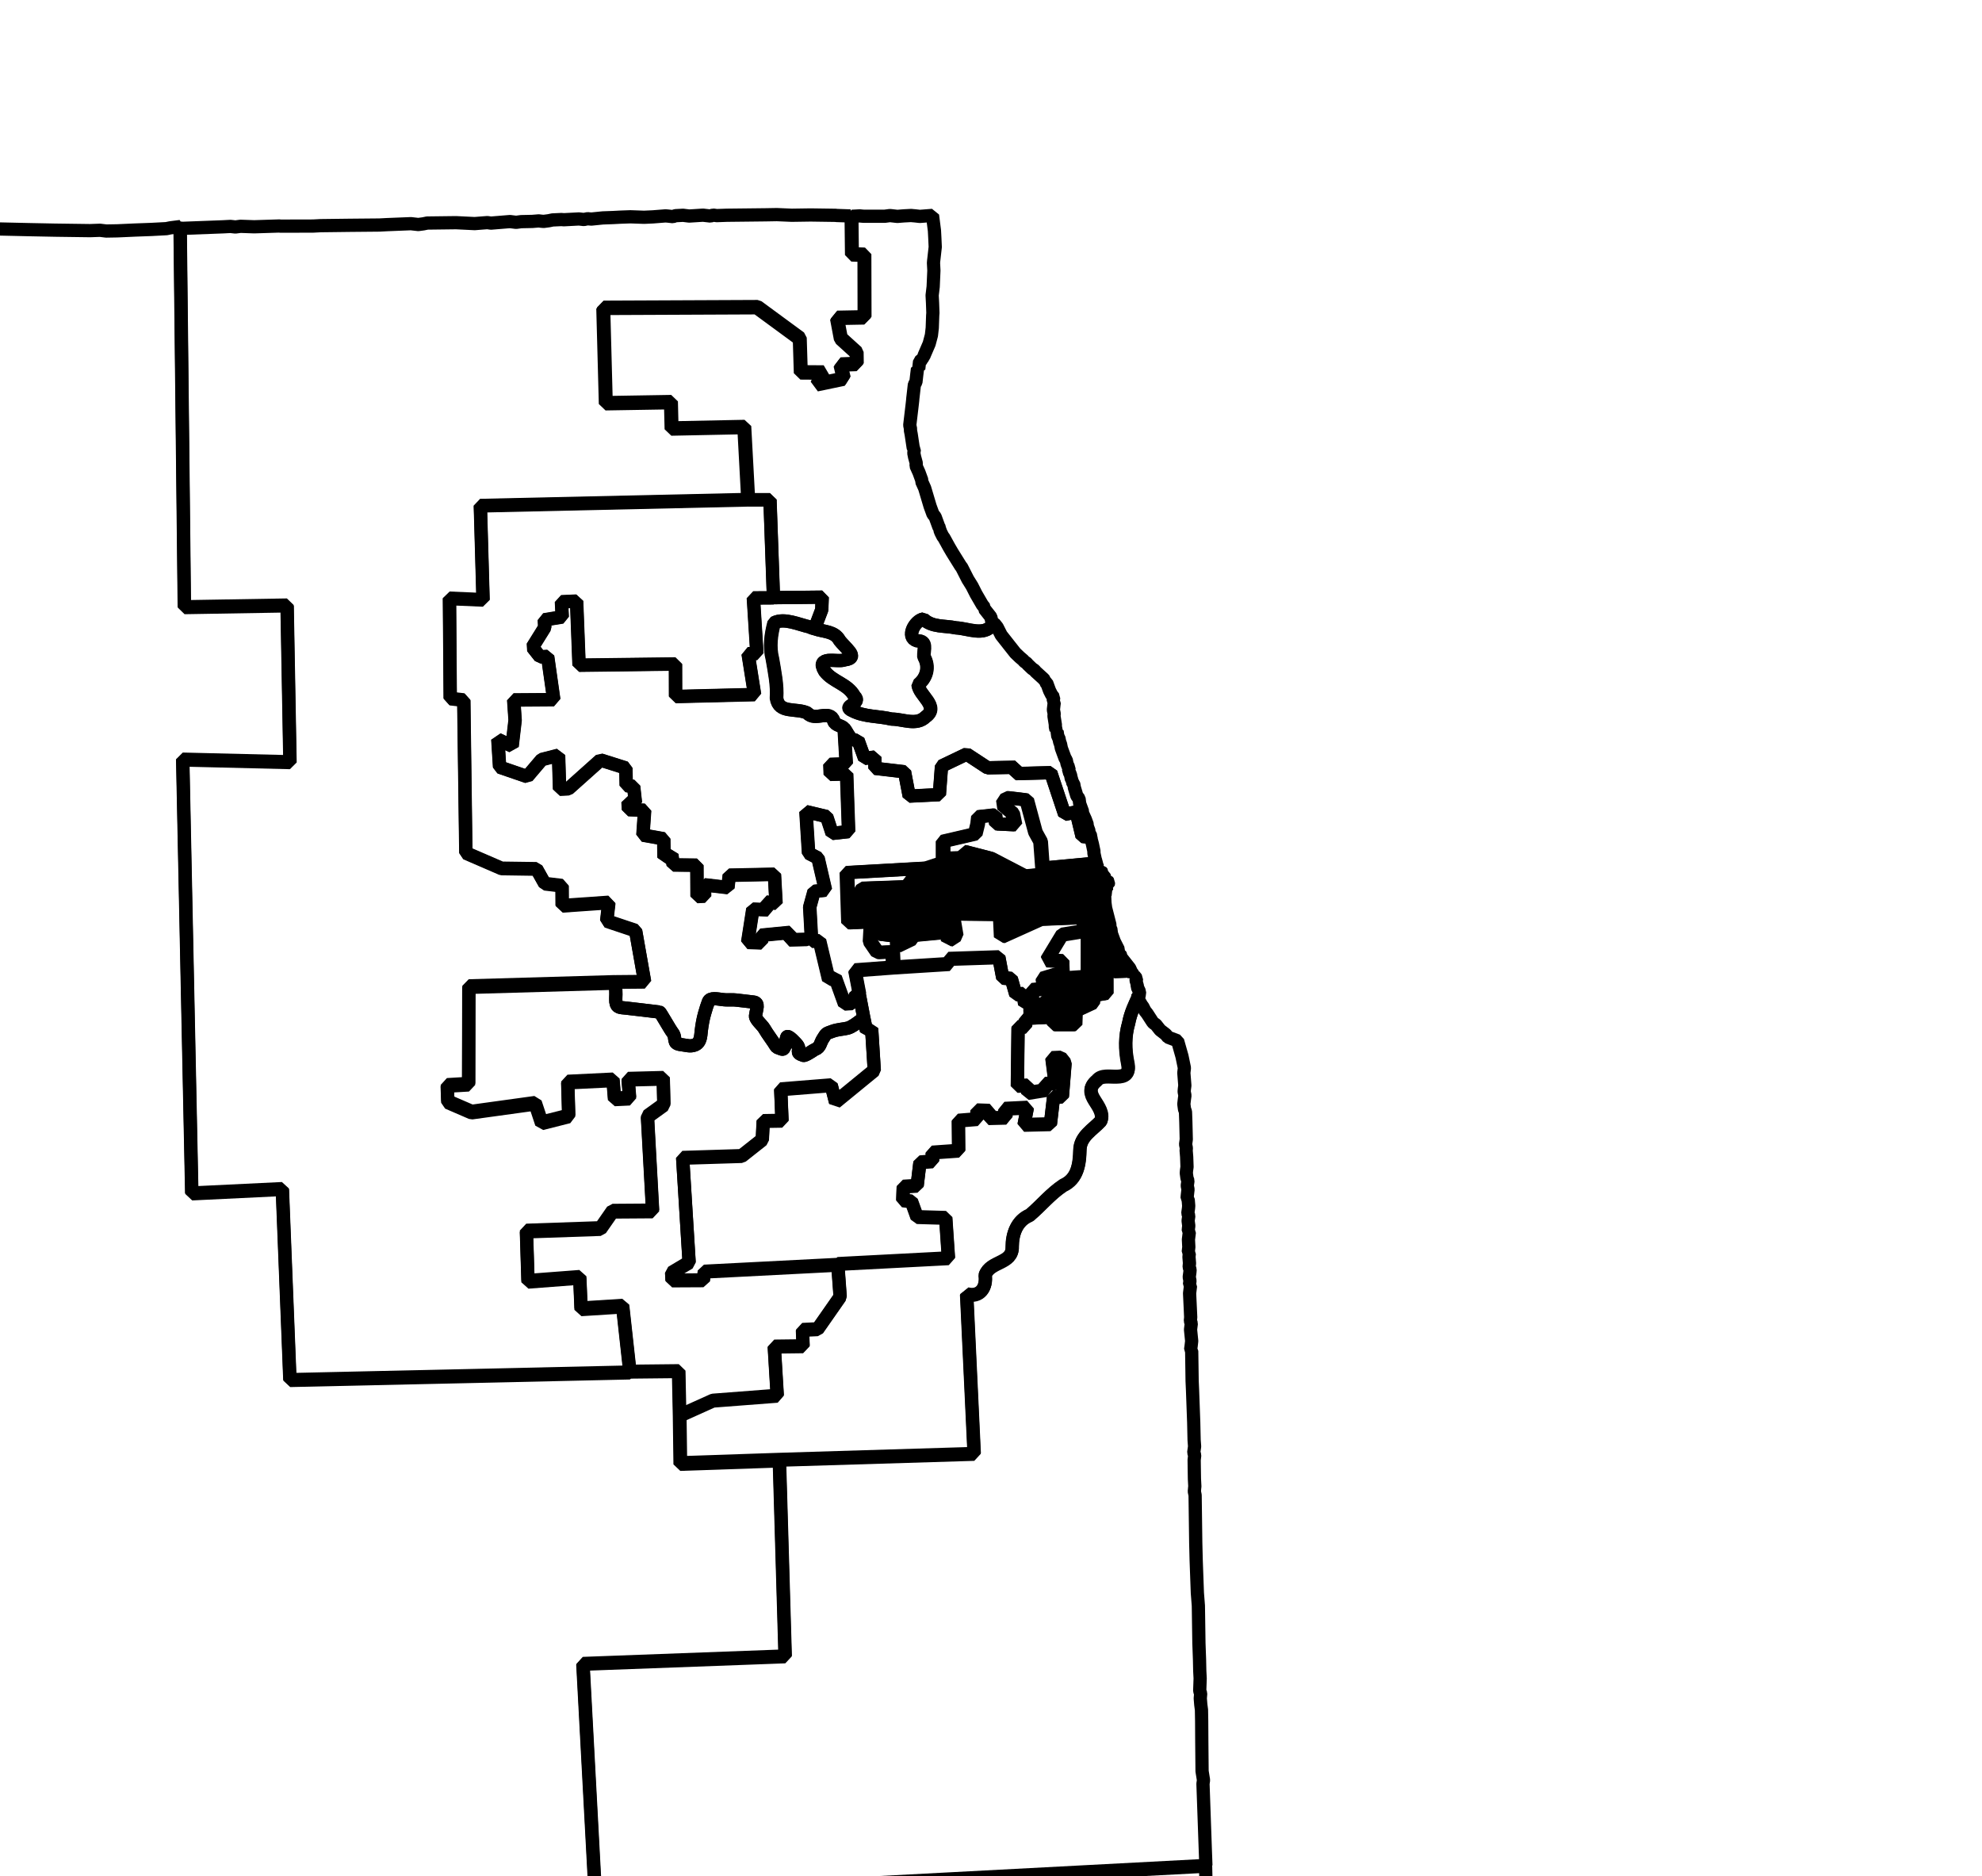 <?xml version="1.0" encoding="UTF-8" standalone="no"?>
<!-- Created with Inkscape (http://www.inkscape.org/) -->

<svg
   xmlns:dc="http://purl.org/dc/elements/1.1/"
   xmlns:cc="http://creativecommons.org/ns#"
   xmlns:rdf="http://www.w3.org/1999/02/22-rdf-syntax-ns#"
   xmlns:svg="http://www.w3.org/2000/svg"
   xmlns="http://www.w3.org/2000/svg"
   xmlns:sodipodi="http://sodipodi.sourceforge.net/DTD/sodipodi-0.dtd"
   xmlns:inkscape="http://www.inkscape.org/namespaces/inkscape"
   width="14.073mm"
   height="13.32mm"
   viewBox="0 0 49.865 47.199"
   id="svg3885"
   version="1.1"
   inkscape:version="0.91 r"
   sodipodi:docname="7.svg">
  <defs
     id="defs3887" />
  <sodipodi:namedview
     id="base"
     pagecolor="#ffffff"
     bordercolor="#666666"
     borderopacity="1.0"
     inkscape:pageopacity="0.0"
     inkscape:pageshadow="2"
     inkscape:zoom="7.0890313"
     inkscape:cx="7.1953423"
     inkscape:cy="-35.122096"
     inkscape:document-units="px"
     inkscape:current-layer="layer1"
     showgrid="false"
     inkscape:window-width="2560"
     inkscape:window-height="1388"
     inkscape:window-x="0"
     inkscape:window-y="0"
     inkscape:window-maximized="1"
     fit-margin-top="6"
     fit-margin-left="6"
     fit-margin-right="6"
     fit-margin-bottom="6" />
  <g
     inkscape:label="Layer 1"
     inkscape:groupmode="layer"
     id="layer1"
     transform="translate(-166.403,-479.216)">
    <path
       inkscape:connector-curvature="0"
       d="m 194.826,503.642 -0.411,0.015 0.033,-0.279 -0.188,-0.274 0.045,-0.12 -0.219,-0.277 -0.128,0.017 0.015,0.411 0.254,0.25 0.002,0.818 -0.321,0.056 -0.021,0.186 -0.433,0.201 -0.012,0.345 -0.535,7e-5 -0.01,-0.19 -0.57,0.027 0,0 -0.128,0.017 0.01,0.19 -0.19,0.01 -0.018,1.477 0.252,-0.009 0.01,0.19 0.449,-0.073 -0.012,-0.159 0.252,-0.009 -0.082,-0.639 0.221,-0.01 0.11,0.139 -0.068,0.842 -0.221,0.01 -0.08,0.683 -0.663,0.016 0.083,-0.431 -0.57,0.028 0.036,0.225 -0.442,0.011 0.021,-0.186 -0.314,-0.011 0.01,0.221 -0.476,0.039 0.007,0.756 -0.666,0.047 0.01,0.221 -0.318,0.025 -0.019,0.155 -0.052,0.434 -0.349,0.022 -0.012,0.345 0.217,0.026 0.142,0.394 0.721,0.021 0.069,1.015 -2.786,0.145 0.061,0.825 -0.568,0.814 -0.38,0.018 0.015,0.411 -0.725,0.009 0.075,1.236 -1.619,0.124 -0.831,0.374 0.016,1.198 2.496,-0.084 0,0 4.894,-0.149 -0.189,-4.018 c 0.347,0.092 0.51,-0.178 0.466,-0.48 0.124,-0.358 0.692,-0.278 0.681,-0.707 0.001,-0.33 0.114,-0.66 0.44,-0.798 0.289,-0.245 0.524,-0.538 0.843,-0.75 0.365,-0.165 0.414,-0.544 0.42,-0.895 0.011,-0.343 0.325,-0.505 0.526,-0.725 0.072,-0.185 -0.059,-0.362 -0.159,-0.522 -0.101,-0.16 -0.154,-0.325 0.059,-0.497 0.107,-0.143 0.328,-0.091 0.515,-0.097 0.187,-0.01 0.322,-0.058 0.261,-0.347 -0.069,-0.338 -0.073,-0.668 0.025,-1.004 0.045,-0.249 0.16,-0.491 0.274,-0.723 l -0.02,-0.096 -0.027,-0.034 -0.019,-0.096 0.004,-0.031 -0.027,-0.034 0.005,-0.062 0.004,-0.031 -0.055,-0.07 -0.031,-0.004 0.004,-0.031 -0.027,-0.034 -0.055,-0.07 z"
       id="IL-01"
       style="font-style:normal;font-weight:400;font-size:34.375px;font-family:'MS Shell Dlg 2';opacity:1;fill:none;fill-opacity:1;fill-rule:evenodd;stroke:#000000;stroke-width:0.333;stroke-linecap:square;stroke-linejoin:bevel;stroke-miterlimit:4;stroke-dasharray:none;stroke-opacity:1" />
    <path
       inkscape:connector-curvature="0"
       d="m 195.071,504.237 c -0.114,0.232 -0.228,0.474 -0.274,0.723 -0.097,0.336 -0.093,0.666 -0.026,1.004 0.061,0.288 -0.074,0.342 -0.261,0.347 -0.187,0.01 -0.408,-0.047 -0.515,0.097 -0.212,0.172 -0.159,0.337 -0.059,0.497 0.101,0.16 0.232,0.337 0.159,0.522 -0.2,0.22 -0.519,0.382 -0.526,0.725 -0.01,0.351 -0.056,0.73 -0.42,0.895 -0.319,0.212 -0.554,0.506 -0.843,0.75 -0.326,0.137 -0.442,0.468 -0.44,0.798 0.011,0.429 -0.557,0.349 -0.681,0.707 0.045,0.302 -0.118,0.573 -0.465,0.48 l 0.189,4.018 -4.894,0.149 0.145,4.926 -5.088,0.189 0.315,5.889 15.355,-0.808 -0.015,-0.411 -0.058,-1.643 0.013,-0.093 -0.036,-0.225 -0.007,-0.756 -0.003,-0.504 -0.005,-0.283 -0.017,-0.128 -0.013,-0.159 0.005,-0.062 0.005,-0.062 -0.024,-0.065 0.011,-0.314 -0.01,-0.19 -0.006,-0.283 -0.015,-0.411 -0.014,-0.946 -0.025,-0.318 -0.03,-0.822 -0.011,-0.442 -0.016,-1.198 -0.02,-0.096 0.004,-0.031 0.005,-0.062 0.004,-0.031 -0.01,-0.19 -0.007,-0.473 0.014,-0.124 -0.024,-0.065 0.004,-0.031 0.013,-0.093 0.004,-0.031 -0.012,-0.159 -0.01,-0.442 -0.03,-0.822 -0.01,-0.221 -0.004,-0.283 -0.007,-0.473 -0.027,-0.034 0.013,-0.093 0.014,-0.124 -0.029,-0.287 0.019,-0.155 -0.024,-0.065 0.004,-0.031 0.005,-0.062 -0.01,-0.221 -0.018,-0.38 0.004,-0.031 0.019,-0.155 -0.026,-0.034 0.013,-0.093 -0.019,-0.096 0.013,-0.093 0.004,-0.031 0.005,-0.062 -0.024,-0.065 0.005,-0.062 0.004,-0.031 -0.013,-0.159 0.005,-0.062 0.004,-0.031 -0.027,-0.034 0.014,-0.124 -0.01,-0.19 0.004,-0.031 0.019,-0.155 -0.027,-0.034 0.005,-0.062 0.004,-0.031 0.004,-0.031 -0.017,-0.128 0.013,-0.093 0.004,-0.031 -0.024,-0.065 0.004,-0.031 0.013,-0.093 0.005,-0.062 -0.013,-0.159 -0.027,-0.035 0.005,-0.062 0.014,-0.124 0.004,-0.031 -0.019,-0.096 0.013,-0.093 0.004,-0.031 -0.024,-0.065 -0.017,-0.128 0.005,-0.062 0.013,-0.093 -0.009,-0.252 -0.013,-0.159 0.005,-0.062 -0.019,-0.096 0.013,-0.093 0.004,-0.031 -0.011,-0.442 -0.009,-0.252 -0.024,-0.065 -0.017,-0.128 0.014,-0.124 0.013,-0.093 -0.019,-0.096 0.005,-0.062 0.004,-0.031 0.004,-0.031 0.004,-0.031 -0.025,-0.318 0.014,-0.124 -0.06,-0.29 -0.111,-0.391 -0.241,-0.091 -0.055,-0.07 -0.144,-0.111 -0.082,-0.104 -0.027,-0.034 -0.058,-0.038 -0.027,-0.034 -0.133,-0.205 -0.055,-0.069 -0.051,-0.101 -0.027,-0.034 -0.079,-0.135 -0.024,-0.065 0.005,-0.062 z"
       id="IL-02"
       style="font-style:normal;font-weight:400;font-size:34.375px;font-family:'MS Shell Dlg 2';opacity:1;fill:none;fill-opacity:1;fill-rule:evenodd;stroke:#000000;stroke-width:0.333;stroke-linecap:square;stroke-linejoin:bevel;stroke-miterlimit:4;stroke-dasharray:none;stroke-opacity:1" />
    <path
       inkscape:connector-curvature="0"
       d="m 187.477,511.023 2.786,-0.145 -0.069,-1.015 -0.721,-0.021 -0.142,-0.394 -0.217,-0.026 0.012,-0.345 0.349,-0.022 0.052,-0.434 0.019,-0.155 0.318,-0.025 -0.01,-0.221 0.666,-0.047 -0.007,-0.756 0.476,-0.039 -0.01,-0.221 0.314,0.011 -0.021,0.186 0.442,-0.011 -0.036,-0.224 0.57,-0.027 -0.083,0.431 0.663,-0.016 0.08,-0.683 0.221,-0.01 0.068,-0.842 -0.11,-0.139 -0.221,0.01 0.082,0.639 -0.252,0.009 0.012,0.159 -0.449,0.073 -0.01,-0.19 -0.252,0.009 0.018,-1.477 0.19,-0.01 -0.01,-0.19 0.128,-0.017 -0.009,-0.252 0.363,-0.146 0.181,-0.199 0.026,-0.217 0.217,0.026 -0.01,-0.221 0.666,-0.047 8.7e-4,-1.07 -0.148,-0.081 -0.035,0.027 -0.449,0.073 -0.391,0.646 0.407,0.018 0.007,0.283 -0.522,0.159 0.033,0.256 -0.287,0.029 0.006,0.283 -0.197,0.072 -0.033,-0.256 -0.19,0.01 -0.111,-0.391 -0.217,-0.026 -0.097,-0.515 -1.263,0.041 0.017,0.128 -1.395,0.088 0,0 -0.984,0.073 0.117,0.612 0,0 0.117,0.612 c 0,0 0,0 0,0 l 0.06,0.29 0.131,-0.048 0.066,1.046 -0.975,0.798 -0.108,-0.422 -1.271,0.102 0.033,0.79 -0.473,0.008 -0.023,0.469 -0.52,0.411 -1.484,0.046 0.163,2.631 -0.44,0.263 0.01,0.19 0.787,-0.004 0.026,-0.217 3.356,-0.172 z"
       id="IL-03"
       style="font-style:normal;font-weight:400;font-size:34.375px;font-family:'MS Shell Dlg 2';opacity:1;fill:none;fill-opacity:1;fill-rule:evenodd;stroke:#000000;stroke-width:0.333;stroke-linecap:square;stroke-linejoin:bevel;stroke-miterlimit:4;stroke-dasharray:none;stroke-opacity:1" />
    <path
       inkscape:connector-curvature="0"
       d="m 188.891,503.543 1.395,-0.088 -0.017,-0.128 1.263,-0.041 0.097,0.515 0.217,0.026 0.111,0.391 0.19,-0.01 0.033,0.256 0.197,-0.072 -0.006,-0.283 0.287,-0.029 -0.033,-0.256 0.522,-0.159 -0.006,-0.283 -0.407,-0.018 0.391,-0.646 0.449,-0.073 0.034,-0.027 0,0 0.164,-0.327 -1.201,0.048 -0.997,0.449 -0.027,-0.57 -1.194,-0.013 0.093,0.546 -0.205,0.133 -0.01,-0.221 -0.891,0.084 -0.013,0.093 -0.367,0.177 -0.009,-0.252 -0.434,-0.052 -7e-5,-0.535 -0.721,-0.021 0.011,-0.314 0.128,-0.017 0.157,-0.265 1.232,-0.044 -0.041,-0.194 0.759,-0.037 -0.009,-0.252 0.194,-0.041 -0.01,-0.19 0.442,-0.011 -0.012,-0.159 0.672,0.173 0.86,0.447 0.446,-0.042 -0.061,-0.825 -0.13,-0.235 -0.219,-0.812 -0.497,-0.059 -0.115,0.175 0.257,0.219 0.06,0.29 -0.469,-0.023 -0.036,-0.225 -0.414,0.046 -0.021,0.186 -0.06,0.245 -0.809,0.188 7e-5,0.535 -0.425,0.139 -1.995,0.112 0.041,1.263 0.57,-0.027 -0.028,0.5 0.188,0.274 0.38,-0.018 0.018,0.38 z"
       id="IL-04"
       style="font-style:normal;font-weight:400;font-size:34.375px;font-family:'MS Shell Dlg 2';opacity:1;fill:none;fill-opacity:1;fill-rule:evenodd;stroke:#000000;stroke-width:0.333;stroke-linecap:square;stroke-linejoin:bevel;stroke-miterlimit:4;stroke-dasharray:none;stroke-opacity:1" />
    <path
       inkscape:connector-curvature="0"
       d="m 187.645,497.544 0.053,0.887 -0.411,0.015 0.009,0.252 0.411,-0.015 0.05,1.453 -0.414,0.046 -0.139,-0.425 -0.52,-0.124 0.066,1.046 0.237,0.122 0.188,0.809 -0.287,0.029 -0.109,0.396 0.04,0.728 0.017,0.128 0.19,-0.01 0.232,0.971 0.163,-0.043 0.237,0.657 0.19,-0.01 0.088,-0.21 0.096,-0.02 -0.117,-0.612 0.984,-0.073 -0.018,-0.38 -0.38,0.018 -0.188,-0.274 0.028,-0.5 -0.57,0.027 -0.041,-1.263 1.995,-0.112 0.425,-0.139 -6e-5,-0.535 0.809,-0.188 0.06,-0.245 0.021,-0.186 0.414,-0.046 0.036,0.225 0.469,0.023 -0.06,-0.29 -0.257,-0.219 0.115,-0.175 0.497,0.059 0.219,0.812 0.13,0.235 0.047,0.666 1.336,-0.126 0.004,-0.031 -0.026,-0.034 -0.041,-0.194 0.004,-0.031 -0.041,-0.193 -0.044,-0.163 -0.217,-0.026 -0.148,-0.615 -0.29,0.06 -0.349,-1.048 -0.884,0.023 -0.012,-0.159 -0.694,0.013 -0.526,-0.345 -0.633,0.303 -0.054,0.717 -0.759,0.037 -0.117,-0.612 -0.745,-0.087 -0.005,-0.283 -0.256,0.033 -0.166,-0.46 c -0.203,0.032 -0.247,-0.172 -0.343,-0.292 z"
       id="IL-05"
       style="font-style:normal;font-weight:400;font-size:34.375px;font-family:'MS Shell Dlg 2';opacity:1;fill:none;fill-opacity:1;fill-rule:evenodd;stroke:#000000;stroke-width:0.333;stroke-linecap:square;stroke-linejoin:bevel;stroke-miterlimit:4;stroke-dasharray:none;stroke-opacity:1" />
    <path
       inkscape:connector-curvature="0"
       d="m 181.862,503.913 c 0.01,0.04 0.01,0.107 0.017,0.128 0.037,0.102 0.01,0.272 0.018,0.38 0.019,0.153 0.112,0.139 0.265,0.157 0.132,0.014 0.271,0.033 0.404,0.047 0.141,0.014 0.294,0.034 0.434,0.052 0.016,0.001 0.262,0.439 0.318,0.509 0.12,0.152 -0.018,0.281 0.215,0.309 0.162,0.02 0.229,0.051 0.345,0.012 0.155,-0.056 0.152,-0.221 0.168,-0.358 0.018,-0.144 0.043,-0.294 0.082,-0.431 0.038,-0.135 0.065,-0.212 0.098,-0.303 0.043,-0.113 0.231,-0.067 0.352,-0.053 0.123,0.014 0.243,-0.01 0.376,0.016 0.141,0.016 0.263,0.032 0.404,0.047 0.158,0.02 0.074,0.172 0.053,0.352 -0.005,0.085 0.169,0.229 0.215,0.308 0.088,0.153 0.226,0.327 0.294,0.444 0.014,0.024 0.018,0.022 0.027,0.034 0.032,0.013 0.088,0.034 0.12,0.045 0.098,0.038 0.097,-0.199 0.129,-0.299 0.027,-0.084 0.25,0.174 0.261,0.188 0.118,0.15 -0.084,0.191 0.157,0.27 0.052,0.017 0.264,-0.14 0.301,-0.153 0.125,-0.045 0.128,-0.17 0.188,-0.261 0.096,-0.145 0.061,-0.126 0.243,-0.192 0.141,-0.052 0.278,-0.051 0.387,-0.08 0.093,-0.024 0.238,-0.132 0.305,-0.184 0.037,-0.029 0.07,-0.035 0.101,-0.051 l -0.117,-0.612 -0.096,0.02 -0.088,0.21 -0.19,0.01 -0.237,-0.657 -0.163,0.043 -0.232,-0.971 -0.19,0.01 -0.017,-0.128 -0.104,0.082 -0.442,0.011 0.021,-0.186 -0.732,0.071 0.01,0.19 -0.345,-0.012 0.13,-0.834 0.376,0.016 -0.041,-0.194 0.248,0.028 -0.04,-0.728 -1.136,0.024 -0.035,0.31 -0.59,-0.069 0.004,0.283 -0.19,0.01 -0.004,-0.787 -0.597,-0.006 -0.033,-0.256 -0.197,0.071 -0.007,-0.473 -0.524,-0.093 0.043,-0.624 -0.407,-0.018 -0.01,-0.19 0.186,0.021 -0.046,-0.414 -0.186,-0.021 -0.01,-0.442 -0.637,-0.201 -0.809,0.723 -0.221,0.01 -0.026,-0.853 -0.422,0.108 -0.365,0.429 -0.696,-0.239 -0.044,-0.697 0.358,0.168 0.076,-0.652 -0.035,-0.508 1.008,-0.007 -0.155,-1.088 -0.19,0.01 -0.192,-0.243 0.31,-0.498 -0.01,-0.19 0.449,-0.073 -0.018,-0.38 0.38,-0.018 0.062,1.612 2.426,-0.03 0.002,0.818 1.988,-0.049 -0.163,-1.026 0.221,-0.01 -0.088,-1.395 0.504,-0.003 -0.088,-2.465 -0.535,6e-5 0,0 -6.751,0.151 0.068,2.368 -0.845,-0.036 0.019,2.519 0.341,0.04 0.052,3.845 0.898,0.389 0.88,0.013 0.208,0.371 0.435,0.052 0.003,0.504 1.174,-0.082 -0.054,0.465 0.727,0.243 0.227,1.285 -0.756,0.007 z"
       id="IL-06"
       style="font-style:normal;font-weight:400;font-size:34.375px;font-family:'MS Shell Dlg 2';opacity:1;fill:none;fill-opacity:1;fill-rule:evenodd;stroke:#000000;stroke-width:0.333;stroke-linecap:square;stroke-linejoin:bevel;stroke-miterlimit:4;stroke-dasharray:none;stroke-opacity:1" />
    <path
       inkscape:connector-curvature="0"
       d="m 193.98,500.931 -1.336,0.126 0.013,0.159 -0.446,0.042 -0.86,-0.447 -0.672,-0.173 0.013,0.159 -0.442,0.011 0.01,0.19 -0.194,0.041 0.009,0.252 -0.759,0.037 0.041,0.194 -1.232,0.044 -0.157,0.265 -0.128,0.017 -0.011,0.314 0.721,0.021 7e-5,0.535 0.434,0.052 0.009,0.252 0.367,-0.177 0.013,-0.093 0.891,-0.084 0.01,0.221 0.205,-0.133 -0.093,-0.546 1.194,0.013 0.027,0.57 0.997,-0.449 1.201,-0.048 -0.164,0.327 0.148,0.081 -8.7e-4,1.07 -0.666,0.047 0.01,0.221 -0.217,-0.026 -0.026,0.217 -0.181,0.199 -0.363,0.146 0.009,0.252 0.57,-0.028 0.01,0.19 0.535,-7e-5 0.012,-0.345 0.433,-0.201 0.021,-0.186 0.321,-0.056 -0.002,-0.818 -0.254,-0.25 -0.015,-0.411 0.128,-0.017 0.219,0.277 -0.045,0.121 0.188,0.274 -0.033,0.279 0.411,-0.015 -0.024,-0.065 -0.055,-0.07 -0.164,-0.208 0.004,-0.031 -0.026,-0.034 -0.031,-0.004 -0.02,-0.096 0.004,-0.031 -0.102,-0.201 -0.072,-0.197 -0.017,-0.128 -0.027,-0.034 0.005,-0.062 -0.108,-0.422 -0.017,-0.128 -0.01,-0.221 0.004,-0.031 0.07,-0.055 -0.027,-0.034 0.004,-0.031 -0.024,-0.065 0.065,-0.024 0.004,-0.031 0.004,-0.031 -0.027,-0.034 -0.031,-0.004 -0.026,-0.035 0.004,-0.031 -0.027,-0.034 -0.027,-0.034 0.004,-0.031 -0.031,-0.004 0.004,-0.031 -0.027,-0.034 -0.062,-0.005 -0.024,-0.065 -0.026,-0.034 0.004,-0.031 0.004,-0.031 0.004,-0.031 z"
       id="IL-07"
       style="font-style:normal;font-weight:400;font-size:34.375px;font-family:'MS Shell Dlg 2';opacity:1;fill:#000000;fill-opacity:1;fill-rule:evenodd;stroke:#000000;stroke-width:0.333;stroke-linecap:square;stroke-linejoin:bevel;stroke-miterlimit:4;stroke-dasharray:none;stroke-opacity:1" />
    <path
       inkscape:connector-curvature="0"
       d="m 186.811,502.764 -0.04,-0.728 0.109,-0.396 0.287,-0.029 -0.188,-0.809 -0.237,-0.122 -0.066,-1.046 0.52,0.124 0.139,0.425 0.414,-0.046 -0.05,-1.453 -0.411,0.015 -0.009,-0.252 0.411,-0.015 -0.053,-0.887 c -0.069,-0.085 -0.221,-0.071 -0.261,-0.188 -0.104,-0.312 -0.47,0.024 -0.668,-0.204 -0.133,-0.064 -0.305,-0.059 -0.462,-0.086 -0.157,-0.026 -0.282,-0.086 -0.312,-0.288 0.024,-0.329 -0.049,-0.663 -0.104,-0.988 -0.077,-0.299 -0.036,-0.611 0.044,-0.907 0.258,-0.132 0.622,0.046 0.9,0.106 0.037,0.025 0.079,0.03 0.12,0.045 l 0.182,-0.482 0.011,-0.314 -1.229,0.013 0,0 -0.504,0.003 0.088,1.395 -0.221,0.01 0.163,1.026 -1.988,0.049 -0.002,-0.818 -2.426,0.03 -0.062,-1.612 -0.38,0.018 0.018,0.38 -0.449,0.073 0.01,0.19 -0.31,0.498 0.192,0.243 0.19,-0.01 0.155,1.088 -1.008,0.007 0.035,0.508 -0.076,0.652 -0.358,-0.168 0.044,0.697 0.696,0.239 0.365,-0.429 0.422,-0.108 0.026,0.852 0.221,-0.01 0.809,-0.723 0.637,0.201 0.01,0.442 0.186,0.021 0.046,0.414 -0.186,-0.021 0.01,0.19 0.407,0.018 -0.043,0.624 0.524,0.093 0.007,0.473 0.197,-0.072 0.033,0.256 0.597,0.006 0.004,0.787 0.19,-0.01 -0.004,-0.283 0.59,0.069 0.035,-0.31 1.136,-0.024 0.04,0.728 -0.248,-0.028 0.041,0.194 -0.376,-0.016 -0.13,0.834 0.345,0.012 -0.01,-0.19 0.732,-0.071 -0.021,0.186 0.442,-0.011 0.104,-0.082 z"
       id="IL-08"
       style="font-style:normal;font-weight:400;font-size:34.375px;font-family:'MS Shell Dlg 2';opacity:1;fill:none;fill-opacity:1;fill-rule:evenodd;stroke:#000000;stroke-width:0.333;stroke-linecap:square;stroke-linejoin:bevel;stroke-miterlimit:4;stroke-dasharray:none;stroke-opacity:1" />
    <path
       inkscape:connector-curvature="0"
       d="m 191.416,494.903 c -0.006,0.011 -0.026,0.017 -0.034,0.027 -0.218,0.3 -0.622,0.09 -0.922,0.081 -0.284,-0.061 -0.599,-0.008 -0.823,-0.223 -0.211,0.036 -0.449,0.46 -0.159,0.548 0.273,-0.006 0.165,0.223 0.174,0.398 0.152,0.258 0.07,0.538 -0.146,0.707 0.016,0.145 0.145,0.269 0.236,0.405 0.091,0.136 0.137,0.273 -0.047,0.403 -0.233,0.231 -0.575,0.058 -0.856,0.057 -0.327,-0.08 -0.678,-0.052 -0.982,-0.21 -0.296,-0.127 0.259,-0.165 0.044,-0.372 -0.171,-0.309 -0.547,-0.356 -0.745,-0.622 -0.117,-0.193 -0.042,-0.258 0.095,-0.272 0.137,-0.015 0.312,0.025 0.411,-0.015 0.196,-0.025 0.194,-0.11 0.119,-0.206 -0.074,-0.096 -0.199,-0.213 -0.25,-0.281 -0.125,-0.239 -0.402,-0.215 -0.626,-0.294 l 0,0 c -0.042,-0.015 -0.085,-0.021 -0.12,-0.045 -0.278,-0.06 -0.642,-0.237 -0.9,-0.106 -0.08,0.296 -0.121,0.608 -0.044,0.907 0.054,0.325 0.127,0.658 0.104,0.988 0.03,0.203 0.156,0.263 0.312,0.288 0.157,0.026 0.329,0.021 0.462,0.086 0.198,0.228 0.564,-0.108 0.668,0.204 0.041,0.118 0.192,0.102 0.261,0.188 l 0,0 c 0.097,0.12 0.141,0.324 0.343,0.292 l 0.166,0.46 0.256,-0.033 0.004,0.283 0.745,0.087 0.117,0.612 0.759,-0.037 0.054,-0.717 0.633,-0.303 0.526,0.345 0.694,-0.013 0.013,0.159 0.884,-0.023 0.349,1.048 0.29,-0.06 0.148,0.615 0.217,0.026 0.004,-0.031 -0.051,-0.1 0.004,-0.031 -0.048,-0.131 0.004,-0.031 -0.048,-0.131 -0.075,-0.166 0.004,-0.031 -0.072,-0.197 -0.017,-0.128 -0.055,-0.069 -0.068,-0.228 0.004,-0.031 -0.051,-0.1 0.004,-0.031 -0.027,-0.034 -0.019,-0.096 -0.024,-0.065 -0.027,-0.034 0.004,-0.031 0.004,-0.031 0.004,-0.031 -0.027,-0.034 -0.024,-0.065 -0.02,-0.096 -0.027,-0.034 -0.024,-0.065 -0.024,-0.065 -0.048,-0.131 -0.019,-0.096 -0.024,-0.065 -0.019,-0.096 -0.027,-0.034 -0.017,-0.128 -0.031,-0.004 0.004,-0.031 -0.02,-0.096 0.004,-0.031 -0.036,-0.225 0.005,-0.062 -0.02,-0.096 0.014,-0.124 0.004,-0.031 0.004,-0.031 -0.027,-0.034 0.013,-0.093 -0.027,-0.034 -0.026,-0.034 -0.051,-0.101 -0.024,-0.065 -0.048,-0.131 -0.058,-0.038 0.004,-0.031 -0.027,-0.034 -0.199,-0.181 -0.027,-0.035 -0.058,-0.038 -0.113,-0.108 -0.027,-0.034 -0.058,-0.038 -0.027,-0.034 -0.086,-0.073 -0.113,-0.108 -0.027,-0.034 -0.082,-0.104 -0.055,-0.069 -0.027,-0.035 -0.164,-0.208 -0.102,-0.201 -0.055,-0.069 z"
       id="IL-09"
       style="font-style:normal;font-weight:400;font-size:34.375px;font-family:'MS Shell Dlg 2';opacity:1;fill:none;fill-opacity:1;fill-rule:evenodd;stroke:#000000;stroke-width:0.333;stroke-linecap:square;stroke-linejoin:bevel;stroke-miterlimit:4;stroke-dasharray:none;stroke-opacity:1" />
    <path
       inkscape:connector-curvature="0"
       d="m 185.238,491.786 0.535,-6e-5 0.088,2.465 1.229,-0.013 -0.011,0.314 -0.183,0.482 c 0.224,0.079 0.501,0.056 0.626,0.294 0.052,0.068 0.175,0.185 0.25,0.281 0.074,0.096 0.077,0.182 -0.119,0.206 -0.1,0.039 -0.274,0.008 -0.411,0.015 -0.137,0.015 -0.212,0.079 -0.095,0.272 0.198,0.267 0.574,0.314 0.745,0.623 0.215,0.207 -0.34,0.245 -0.044,0.372 0.304,0.158 0.655,0.13 0.982,0.21 0.281,-0.007 0.623,0.174 0.856,-0.057 0.184,-0.13 0.138,-0.267 0.047,-0.403 -0.091,-0.136 -0.219,-0.26 -0.236,-0.405 0.215,-0.169 0.298,-0.448 0.146,-0.707 -0.01,-0.175 0.1,-0.396 -0.174,-0.398 -0.29,-0.087 -0.052,-0.511 0.159,-0.548 0.224,0.214 0.539,0.161 0.823,0.223 0.3,0.013 0.704,0.219 0.922,-0.081 0.006,-0.011 0.026,-0.017 0.034,-0.027 l -0.055,-0.069 -0.02,-0.096 -0.164,-0.208 0.004,-0.031 -0.055,-0.069 -0.157,-0.27 -0.102,-0.201 -0.106,-0.17 -0.153,-0.301 -0.027,-0.034 -0.106,-0.17 -0.106,-0.17 -0.079,-0.135 -0.13,-0.236 -0.027,-0.034 -0.051,-0.101 -0.024,-0.065 0.004,-0.031 -0.027,-0.034 -0.048,-0.131 -0.048,-0.131 -0.055,-0.069 -0.072,-0.197 -0.068,-0.228 -0.068,-0.228 -0.075,-0.166 0.004,-0.031 -0.072,-0.197 -0.075,-0.166 0.004,-0.031 0.004,-0.031 -0.044,-0.163 -0.019,-0.096 0.013,-0.093 -0.027,-0.034 -0.053,-0.352 -0.019,-0.096 0.004,-0.031 -0.02,-0.096 0.059,-0.497 0.014,-0.124 0.005,-0.062 0.004,-0.031 0.035,-0.31 0.038,-0.058 0.021,-0.186 0.019,-0.155 0.031,0.004 0.021,-0.186 0.069,-0.055 0.004,-0.031 0.035,-0.027 0.004,-0.031 0.129,-0.299 0.057,-0.214 0.021,-0.186 0.011,-0.314 0.005,-0.062 -0.009,-0.252 -0.01,-0.19 0.026,-0.217 0.018,-0.407 -0.01,-0.19 0.005,-0.062 0.004,-0.031 0.035,-0.31 -0.01,-0.221 -0.01,-0.19 -0.049,-0.383 -0.318,0.025 -0.124,-0.014 -0.062,-0.005 -0.031,-0.004 -0.19,0.01 -0.159,0.013 -0.186,-0.021 -0.128,0.017 -0.535,7e-5 -0.062,-0.005 -0.031,-0.004 -0.19,0.01 -0.031,-0.004 0.011,0.977 0.314,0.011 0.003,1.574 -0.694,0.013 0.097,0.515 0.398,0.361 0.004,0.283 -0.411,0.015 0.084,0.356 -0.677,0.141 0.161,-0.296 -0.566,-0.004 -0.026,-0.853 -1.072,-0.787 -3.872,0.017 0.064,2.399 1.639,-0.027 0.016,0.663 1.829,-0.037 0.099,1.837 z"
       id="IL-10"
       style="font-style:normal;font-weight:400;font-size:34.375px;font-family:'MS Shell Dlg 2';opacity:1;fill:none;fill-opacity:1;fill-rule:evenodd;stroke:#000000;stroke-width:0.333;stroke-linecap:square;stroke-linejoin:bevel;stroke-miterlimit:4;stroke-dasharray:none;stroke-opacity:1" />
    <path
       inkscape:connector-curvature="0"
       d="m 182.253,513.713 1.229,-0.013 0.024,1.136 0.831,-0.374 1.619,-0.124 -0.075,-1.236 0.725,-0.009 -0.015,-0.411 0.38,-0.018 0.568,-0.814 -0.061,-0.825 -3.356,0.172 -0.026,0.217 -0.787,0.004 -0.01,-0.19 0.44,-0.263 -0.163,-2.631 1.484,-0.046 0.52,-0.411 0.023,-0.469 0.473,-0.008 -0.033,-0.79 1.271,-0.102 0.108,0.422 0.975,-0.798 -0.066,-1.046 -0.131,0.048 -0.06,-0.29 c -0.03,0.016 -0.063,0.022 -0.101,0.051 -0.067,0.053 -0.212,0.159 -0.305,0.184 -0.109,0.029 -0.246,0.03 -0.387,0.08 -0.182,0.066 -0.148,0.046 -0.243,0.192 -0.06,0.091 -0.063,0.216 -0.188,0.261 -0.037,0.013 -0.25,0.17 -0.301,0.154 -0.242,-0.078 -0.039,-0.12 -0.157,-0.27 -0.011,-0.013 -0.234,-0.272 -0.261,-0.188 -0.033,0.1 -0.031,0.337 -0.129,0.299 -0.032,-0.013 -0.088,-0.034 -0.12,-0.045 -0.01,-0.012 -0.014,-0.009 -0.027,-0.034 -0.068,-0.116 -0.205,-0.291 -0.294,-0.444 -0.047,-0.08 -0.225,-0.224 -0.216,-0.308 0.021,-0.181 0.105,-0.334 -0.053,-0.352 -0.141,-0.015 -0.263,-0.032 -0.404,-0.047 -0.133,-0.014 -0.253,0.009 -0.376,-0.016 -0.122,-0.013 -0.309,-0.06 -0.352,0.053 -0.035,0.09 -0.06,0.169 -0.098,0.303 -0.039,0.136 -0.065,0.286 -0.082,0.431 -0.014,0.137 -0.015,0.302 -0.168,0.358 -0.116,0.042 -0.183,0.01 -0.345,-0.012 -0.234,-0.027 -0.095,-0.157 -0.215,-0.309 -0.056,-0.07 -0.302,-0.507 -0.318,-0.509 -0.141,-0.014 -0.294,-0.034 -0.434,-0.052 -0.132,-0.014 -0.271,-0.033 -0.404,-0.047 -0.153,-0.019 -0.245,0.004 -0.265,-0.157 -0.014,-0.108 0.019,-0.277 -0.018,-0.38 -0.01,-0.021 -0.009,-0.087 -0.017,-0.128 l -3.662,0.105 -0.005,2.454 -0.539,0.032 0.015,0.411 0.599,0.259 1.599,-0.221 0.163,0.491 0.681,-0.172 -0.026,-0.853 1.139,-0.055 0.039,0.477 0.38,-0.018 -0.039,-0.476 0.884,-0.023 0.016,0.663 -0.413,0.298 0.13,2.375 -1.008,0.007 -0.303,0.436 -1.864,0.064 0.04,1.263 1.302,-0.099 0.033,0.791 1.046,-0.066 0.183,1.658 z"
       id="IL-11"
       style="font-style:normal;font-weight:400;font-size:34.375px;font-family:'MS Shell Dlg 2';opacity:1;fill:none;fill-opacity:1;fill-rule:evenodd;stroke:#000000;stroke-width:0.333;stroke-linecap:square;stroke-linejoin:bevel;stroke-miterlimit:4;stroke-dasharray:none;stroke-opacity:1" />
    <path
       inkscape:connector-curvature="0"
       d="m 167.94,633.14 -0.187,-2.162 -2.53,0.112 -0.023,-8.372 7.565,-0.118 -0.11,-24.776 -9.91,0.252 -0.032,7.233 -12.175,-0.014 -0.296,-12.212 -7.147,0.041 -0.024,-0.601 0,0 -0.187,-6.976 -3.337,0.017 -0.091,0.776 0.058,0.038 0.11,0.139 0.058,0.038 0.031,0.004 0.062,0.005 0.089,0.043 0.089,0.042 0.179,0.084 0.027,0.034 0.148,0.081 0.031,0.004 0.199,0.181 0.086,0.073 0.121,0.045 0.117,0.077 0.148,0.081 0.058,0.038 0.144,0.111 0.089,0.042 0.175,0.115 0.048,0.131 0.031,0.004 0.01,0.19 -0.013,0.093 -0.124,0.52 -0.064,0.276 -0.119,0.206 -0.524,0.442 -0.409,0.267 -0.115,0.175 -0.042,0.089 -0.042,0.089 -0.005,0.062 -0.045,0.12 -0.15,0.203 -0.17,0.106 -0.288,0.312 -0.115,0.175 -0.045,0.12 -0.013,0.093 0.01,0.19 0.068,0.228 0.157,0.27 0.082,0.104 0.055,0.069 0.133,0.204 0.024,0.065 0.051,0.101 -0.004,0.031 0.068,0.228 0.017,0.128 0.027,0.035 0.07,0.48 -0.004,0.031 0.01,0.221 -0.045,0.121 -0.067,0.307 -0.053,0.183 -0.004,0.031 -0.042,0.089 -0.122,0.237 -0.076,0.117 -0.111,0.144 -0.034,0.027 -0.07,0.055 -0.034,0.027 -0.069,0.055 -0.142,0.141 -0.065,0.024 -0.069,0.055 -0.035,0.027 -0.307,0.467 -0.043,0.089 -0.073,0.086 -0.004,0.031 -0.115,0.175 -0.034,0.027 -0.004,0.031 -0.161,0.296 -0.045,0.12 -0.084,0.179 -0.004,0.031 -0.11,0.396 -0.067,0.307 -0.095,0.272 -0.021,0.186 -0.005,0.062 -0.046,0.12 -0.078,0.4 -0.005,0.062 -0.019,0.155 -0.057,0.214 -0.005,0.062 -0.038,0.058 -0.035,0.027 -0.129,0.299 -0.004,0.031 -0.365,0.429 -0.219,0.258 -0.139,0.11 -0.323,0.34 -0.038,0.058 -0.038,0.058 -0.073,0.086 -0.004,0.031 -0.105,0.365 -0.046,0.121 -0.286,0.564 -0.053,0.183 -0.033,0.279 0.032,0.539 -0.064,0.276 -0.005,0.062 0.024,0.065 -0.013,0.093 -0.004,0.031 -0.013,0.093 0.027,0.034 -0.004,0.031 0.043,0.162 -0.005,0.062 -0.005,0.062 0.027,0.034 -0.004,0.031 0.044,0.163 -0.005,0.062 0.024,0.065 -0.004,0.031 0.019,0.096 -0.005,0.062 0.024,0.065 0.056,0.321 0.087,0.325 0.072,0.197 0.024,0.065 0.024,0.065 0.027,0.034 0.082,0.104 0.157,0.27 0.161,0.239 0.086,0.073 0.199,0.181 0.12,0.045 0.151,0.05 0.21,0.088 0.206,0.119 0.168,0.177 0.195,0.212 0.42,0.71 0.079,0.135 0.055,0.069 0.048,0.131 0.102,0.201 0.535,0.535 0.265,0.157 -0.004,0.031 0.759,0.498 0.205,-0.133 0.062,0.005 0.031,0.004 0.33,0.133 0.027,0.034 0.027,0.034 0.268,0.126 -0.004,0.031 0.027,0.034 -0.004,0.031 0.048,0.131 0.019,0.096 -0.026,0.217 0.024,0.065 -0.004,0.031 0.113,0.108 0.082,0.104 -0.004,0.031 0.031,0.004 0.027,0.034 0.027,0.034 0.055,0.069 0.382,0.234 0.089,0.043 0.031,0.004 0.031,0.004 0.155,0.019 0.194,-0.041 0.155,0.019 0.12,0.046 0.031,0.004 0.055,0.069 0.051,0.101 -0.005,0.062 0.055,0.069 0.024,0.065 0.089,0.042 0.299,0.13 0.325,0.447 0.219,0.277 0.172,0.146 0.058,0.038 0.248,0.028 0.031,0.004 0.128,-0.017 0.546,-0.093 0.263,-0.095 0.031,0.004 0.079,0.135 0.02,0.096 0.027,0.034 0.058,0.038 0.194,-0.041 -0.014,0.124 -0.004,0.031 -0.146,0.172 -0.004,0.031 -0.031,-0.004 -0.096,0.019 -0.208,0.164 -0.287,0.029 -0.05,0.152 -0.135,0.079 -0.142,0.141 0.01,0.221 -0.004,0.031 0.031,0.004 0.024,0.065 0.205,0.402 0.051,0.101 0.146,0.363 0.027,0.034 0.027,0.035 0.031,0.004 0.058,0.038 0.113,0.108 0.058,0.038 0.062,0.005 -0.004,0.031 0.334,0.102 0.186,0.021 0.283,-0.005 0.1,-0.051 0.343,-0.243 0.104,-0.082 0.111,-0.144 0.111,-0.144 0.077,-0.117 0.274,-0.188 0.131,-0.048 0.031,0.004 0.031,0.004 0.117,0.076 -0.004,0.031 0.031,0.004 0.488,0.403 0.237,0.122 0.089,0.042 0.027,0.035 0.012,0.159 -0.042,0.089 -0.013,0.093 0.099,0.232 0.055,0.069 0.172,0.146 0.073,-0.086 0.058,0.038 0.12,0.045 0.186,0.021 0.093,0.013 0.082,0.104 0.093,0.013 0.093,0.013 0.221,-0.01 0.082,0.104 0.079,0.135 0.086,0.073 0.026,0.034 0.223,0.246 0.32,0.226 -0.004,0.031 0.031,0.004 0.121,0.045 0.027,0.034 0.031,0.004 0.175,0.115 0.089,0.042 0.117,0.077 0.031,0.004 0.024,0.065 0.117,0.077 0.126,0.267 0.055,0.069 0.027,0.034 -0.004,0.031 -0.005,0.062 0.024,0.065 -0.013,0.093 -0.038,0.058 -0.004,0.031 -0.05,0.152 -0.05,0.152 -0.045,0.121 0.072,0.197 0.024,0.065 0.031,0.004 0.031,0.004 0.058,0.038 0.031,0.004 0.179,0.084 0.096,-0.02 0.252,-0.009 0.135,-0.079 0.096,-0.019 0.128,-0.017 0.027,0.034 -0.004,0.031 0.02,0.096 0.024,0.065 0.026,0.034 0.027,0.034 0.093,0.013 0.117,0.077 0.058,0.038 0.089,0.042 -0.004,0.031 0.13,0.236 0.072,0.197 0.031,0.004 0.055,0.069 -0.004,0.031 0.031,0.004 0.206,0.119 0.151,0.05 0.641,0.17 0.155,0.019 0.12,0.045 0.086,0.074 0.113,0.108 0.055,0.069 0.048,0.131 0.017,0.128 -0.045,0.12 -0.06,0.245 -0.011,0.314 0.013,0.159 0.012,0.159 -0.034,0.027 -0.013,0.093 0.048,0.131 0.11,0.139 0.106,0.17 0.086,0.073 -0.005,0.062 0.031,0.004 0.168,0.177 0.168,0.177 0.027,0.034 0.164,0.208 0.019,0.096 0.024,0.065 -0.013,0.093 -0.004,0.031 -0.013,0.093 -0.069,0.055 -0.004,0.031 -0.062,-0.005 -0.038,0.058 -0.031,-0.004 -0.031,-0.004 -0.163,0.043 -0.33,-0.133 -0.031,-0.004 -0.031,-0.004 -0.031,-0.004 -0.031,-0.004 -0.031,-0.004 -0.004,0.031 -0.065,0.024 -0.038,0.058 -0.005,0.062 0.013,0.159 -0.004,0.031 -0.019,0.155 0.012,0.159 0.01,0.19 0.101,0.484 0.027,0.034 0.075,0.166 0.106,0.17 0.106,0.17 0.079,0.135 0.036,0.225 0.126,0.267 -0.004,0.031 -0.004,0.031 0.031,0.004 0.184,0.305 0.024,0.065 0.161,0.239 0.024,0.065 0.024,0.066 0.031,0.004 0.058,0.038 0.082,0.104 0.223,0.246 0.058,0.038 0.027,0.034 0.058,0.038 0.051,0.1 0.026,0.034 0.055,0.069 0.027,0.034 0.024,0.065 0.027,0.034 0.126,0.267 0.186,0.557 0.024,0.065 -0.004,0.031 0.024,0.065 0.02,0.096 0.027,0.034 0.017,0.128 0.017,0.128 -0.005,0.062 -0.014,0.124 -0.004,0.031 -0.142,0.676 -0.013,0.093 -0.004,0.031 -0.077,0.117 -0.073,0.086 -0.267,0.126 -0.031,-0.004 -0.128,0.017 -0.445,0.042 -0.197,0.071 -0.031,-0.004 -0.034,0.027 -0.004,0.031 -0.065,0.024 -0.034,0.027 -0.004,0.031 -0.084,0.179 -0.104,0.082 -0.208,0.164 -0.038,0.058 -0.004,0.031 -0.004,0.031 -0.034,0.027 -0.004,0.031 -0.053,0.183 -0.013,0.093 -0.013,0.093 -0.004,0.031 -0.005,0.062 -0.035,0.027 -0.004,0.031 -0.005,0.062 -0.005,0.062 -0.004,0.031 0.051,0.101 0.048,0.132 0.157,0.27 0.113,0.108 0.141,0.142 0.133,0.204 0.031,0.004 0.225,-0.036 0.19,-0.01 0.155,0.019 0.027,0.034 0.062,0.005 -0.004,0.031 0.027,0.034 -0.004,0.031 0.017,0.128 -0.004,0.031 -0.004,0.031 -0.005,0.062 -0.084,0.179 -0.05,0.152 -0.038,0.058 -0.013,0.093 -0.013,0.093 0.108,0.422 0.02,0.096 0.095,0.263 0.024,0.065 0.027,0.034 0.102,0.201 0.287,0.506 0.064,0.259 0.236,0.405 0.243,0.343 -0.004,0.031 0.086,0.073 0.058,0.038 0.027,0.034 0.144,0.111 0.175,0.115 -0.004,0.031 0.031,0.004 0.027,0.034 0.058,0.038 0.11,0.139 0.099,0.232 0.099,0.232 -0.019,0.155 -0.06,0.245 -0.004,0.031 -0.004,0.031 -0.035,0.026 -0.098,0.303 -0.013,0.093 0.017,0.128 -0.005,0.062 0.027,0.034 0.051,0.101 0.027,0.034 0.055,0.069 0.347,0.261 0.393,0.141 0.327,0.164 0.179,0.084 0.117,0.077 0.11,0.139 0.48,0.465 0.303,0.098 0.101,-0.051 0.104,-0.082 0.073,-0.086 0.045,-0.12 0.144,-0.424 -0.068,-0.228 -0.141,-0.142 -0.257,-0.219 -0.303,-0.098 -0.234,-0.153 -0.055,-0.069 -0.086,-0.073 -0.019,-0.096 -0.051,-0.101 0.067,-0.307 0.004,-0.031 0.31,0.035 0.248,0.028 -0.004,0.031 0.062,0.005 0.376,0.016 0.093,0.013 0.042,-0.089 0.042,-0.089 0.034,-0.027 0.205,0.402 0.173,0.398 -0.004,0.031 0.079,0.135 0.199,0.181 0.206,0.119 0.113,0.108 0.148,0.081 0.082,0.104 0.031,0.004 -0.004,0.031 0.024,0.065 0.027,0.034 0.024,0.065 -0.004,0.031 0.02,0.096 0.019,0.096 0.027,0.034 0.005,0.283 0.06,0.29 0.027,0.034 0.11,0.139 0.214,0.057 0.155,0.019 0.166,-0.075 0.297,-0.122 0.131,-0.048 0.065,-0.024 0.166,-0.075 -0.117,-0.077 -0.23,-0.184 -0.289,-0.223 -0.117,-0.076 -0.055,-0.069 -0.055,-0.069 0.004,-0.031 -0.055,-0.07 -0.079,-0.135 0.004,-0.031 -0.055,-0.07 0.004,-0.031 -0.027,-0.034 0.004,-0.031 -0.024,-0.065 0.004,-0.031 -0.025,-0.318 -0.01,-0.221 0.057,-0.214 0.005,-0.062 0.053,-0.183 0.081,-0.148 0.119,-0.206 0.043,-0.089 0.257,-0.316 0.004,-0.031 0.031,0.004 0.035,-0.026 0.027,0.034 0.069,-0.055 0.135,-0.079 0.042,-0.089 0.081,-0.148 0.004,-0.031 0.208,-0.164 0.069,-0.055 0.034,-0.027 0.004,-0.031 0.104,-0.082 0.104,-0.082 0.129,-0.3 0.038,-0.058 0.126,-0.268 0.013,-0.093 0.038,-0.058 0.013,-0.093 0.052,-0.183 0.157,-0.265 0.004,-0.031 0.181,-0.199 0.038,-0.058 0.277,-0.219 0.004,-0.031 0.108,-0.113 0.319,-0.309 0.004,-0.031 0.07,-0.055 0.101,-0.051 0.15,-0.203 0.363,-0.146 0.108,-0.113 0.173,-0.137 0.194,-0.041 0.197,-0.072 0.38,-0.018 0.566,0.004 0.155,0.019 0.031,0.004 z"
       id="IL-12"
       style="font-style:normal;font-weight:400;font-size:34.375px;font-family:'MS Shell Dlg 2';opacity:1;fill:none;fill-opacity:1;fill-rule:evenodd;stroke:#000000;stroke-width:0.333;stroke-linecap:square;stroke-linejoin:bevel;stroke-miterlimit:4;stroke-dasharray:none;stroke-opacity:1" />
    <path
       inkscape:connector-curvature="0"
       d="m 139.456,586.341 0.091,-0.776 3.337,-0.017 0.187,6.976 1.408,0.072 0.953,-2.217 -0.054,-4.632 14.919,-0.041 -0.023,-8.372 2.302,-0.044 0.151,-3.695 2.406,-0.126 -0.095,-8.57 4.539,-0.065 0.094,-2.412 1.305,-0.13 -0.126,-1.336 6.554,-0.08 -0.054,-2.492 2.465,-0.088 -0.064,-2.399 4.898,-0.18 -0.271,-4.657 -1.501,-0.082 -0.163,-1.026 -2.105,-0.029 0.081,0.922 -3.545,0.181 -0.041,-3.938 -9.966,-0.07 -0.013,-0.694 -1.075,-0.221 -0.279,-6.2 -0.9,-0.106 0.228,1.537 -3.052,0.271 0.424,15.94 -1.687,-0.104 0.225,3.173 c -0.297,-0.017 -0.615,-0.136 -0.907,-0.044 -0.367,0.299 -0.734,0.62 -1.113,0.907 -0.468,0.268 -0.735,0.843 -1.303,0.917 -0.7,-0.022 -1.395,-0.196 -2.098,-0.089 -0.264,0.043 -0.549,0.035 -0.814,-0.031 -0.265,-0.069 -0.501,-0.185 -0.639,-0.453 -0.217,-0.369 -0.664,-0.412 -0.997,-0.621 -0.414,-0.336 -0.506,-0.929 -0.851,-1.327 -0.106,-0.224 -0.266,-0.365 -0.456,-0.4 -0.191,-0.034 -0.387,0.04 -0.56,0.217 -0.481,0.204 -0.703,0.71 -0.891,1.154 0.117,0.156 0.352,0.265 0.519,0.407 0.166,0.142 0.258,0.32 0.085,0.608 -0.171,0.234 -0.11,0.4 0.035,0.508 0.145,0.107 0.363,0.135 0.548,0.159 0.244,0.009 0.315,0.14 0.312,0.288 -0.001,0.149 -0.058,0.349 -0.059,0.497 0.063,0.242 0.252,0.315 0.464,0.338 0.212,0.024 0.444,0.003 0.624,0.043 l 0.112,2.53 1.205,-0.079 -0.198,2.494 -22.757,0.064 -0.916,3.511 -6.804,-0.202 0.027,0.034 0.017,0.128 -0.004,0.031 0.027,0.034 0.086,0.073 0.117,0.077 0.058,0.038 0.027,0.034 0.031,0.004 0.031,0.004 0.058,0.038 0.031,0.004 0.093,0.013 0.089,0.043 0.024,0.065 -0.004,0.031 0.082,0.104 0.11,0.139 0.031,0.004 -0.004,0.031 0.062,0.005 0.148,0.081 0.027,0.035 0.265,0.157 0.027,0.034 0.031,0.004 0.175,0.115 0.261,0.188 0.113,0.108 0.031,0.004 0.414,0.489 0.086,0.073 0.382,0.234 0.148,0.081 0.024,0.065 -0.004,0.031 0.051,0.101 0.137,0.173 0.175,0.115 0.024,0.065 0.153,0.301 0.329,0.416 0.058,0.038 0.214,0.057 0.117,0.077 0.027,0.034 0.055,0.069 0.079,0.135 0.056,0.321 0.041,0.193 0.024,0.065 -0.014,0.124 -0.005,0.062 0.072,0.197 0.024,0.065 0.019,0.096 -0.014,0.124 -0.005,0.062 -0.004,0.031 -0.004,0.031 -0.014,0.124 0.044,0.162 0.024,0.065 0.017,0.128 0.099,0.232 -0.013,0.093 0.003,0.504 0.048,0.131 0.036,0.225 0.048,0.131 0.055,0.069 0.137,0.173 0.13,0.235 0.024,0.065 0.027,0.034 0.024,0.065 0.024,0.065 0.053,0.352 -0.035,0.31 -0.004,0.031 -0.369,0.46 -0.038,0.058 -0.014,0.124 -0.246,0.223 -0.005,0.062 -0.004,0.031 0.024,0.065 0.017,0.128 0.079,0.135 0.142,0.394 0.181,0.336 0.048,0.131 0.048,0.131 0.024,0.065 0.024,0.065 0.027,0.034 0.026,0.034 0.027,0.035 0.031,0.004 -0.004,0.031 -0.004,0.031 0.079,0.135 0.036,0.225 -0.023,0.469 -0.004,0.031 0.027,0.034 -0.004,0.031 -0.005,0.062 0.024,0.065 0.027,0.034 0.043,0.162 0.051,0.101 0.077,0.418 0.044,0.162 0.051,0.101 0.079,0.135 0.113,0.108 0.113,0.108 0.175,0.115 0.079,0.135 0.15,0.332 0.086,0.073 0.643,0.422 0.206,0.119 0.027,0.034 0.031,0.004 0.031,0.004 0.124,0.014 0.221,-0.01 0.031,0.004 0.004,-0.031 0.062,0.005 0.131,-0.048 0.031,0.004 0.197,-0.072 0.038,-0.058 0.288,-0.312 0.323,-0.34 0.201,-0.102 0.15,-0.203 0.303,-0.436 0.091,-0.241 0.004,-0.031 -0.019,-0.096 0.004,-0.031 0.004,-0.031 0.004,-0.031 0.004,-0.031 0.004,-0.031 0.004,-0.031 0.042,-0.089 0.073,-0.086 0.119,-0.206 0.104,-0.082 0.104,-0.082 0.263,-0.095 0.217,0.026 0.062,0.005 0.089,0.042 0.182,0.053 0.031,0.004 0.252,-0.009 0.031,0.004 0.027,0.035 0.093,0.013 0.093,0.013 0.089,0.043 0.031,0.004 0.031,0.004 0.148,0.081 0.031,0.004 0.027,0.034 0.062,0.005 0.296,0.161 0.089,0.042 0.027,0.034 0.031,0.004 0.327,0.164 0.292,0.192 -0.004,0.031 0.062,0.005 0.086,0.073 0.031,0.004 0.031,0.004 0.026,0.035 0.124,0.014 0.175,0.115 0.062,0.005 0.186,0.021 0.031,0.004 0.031,0.004 0.252,-0.009 0.128,-0.017 0.031,0.004 0.031,0.004 0.12,0.045 0.152,0.05 0.128,-0.017 0.062,0.005 0.089,0.042 0.175,0.115 0.268,0.126 0.058,0.038 0.027,0.034 0.062,0.005 0.168,0.177 0.031,0.004 0.027,0.034 0.082,0.104 0.026,0.035 0.058,0.038 z"
       id="IL-13"
       style="font-style:normal;font-weight:400;font-size:34.375px;font-family:'MS Shell Dlg 2';opacity:1;fill:none;fill-opacity:1;fill-rule:evenodd;stroke:#000000;stroke-width:0.333;stroke-linecap:square;stroke-linejoin:bevel;stroke-miterlimit:4;stroke-dasharray:none;stroke-opacity:1" />
    <path
       inkscape:connector-curvature="0"
       d="m 181.862,503.913 0.756,-0.007 -0.227,-1.285 -0.727,-0.243 0.054,-0.465 -1.174,0.082 -0.003,-0.504 -0.435,-0.052 -0.208,-0.371 -0.88,-0.012 -0.898,-0.389 -0.052,-3.845 -0.341,-0.04 -0.019,-2.519 0.845,0.036 -0.068,-2.368 6.751,-0.151 -0.099,-1.837 -1.829,0.037 -0.016,-0.663 -1.639,0.027 -0.064,-2.399 3.872,-0.017 1.072,0.787 0.026,0.853 0.566,0.004 -0.161,0.296 0.677,-0.141 -0.084,-0.356 0.411,-0.015 -0.004,-0.283 -0.398,-0.361 -0.097,-0.515 0.694,-0.013 -0.004,-1.574 -0.314,-0.011 -0.011,-0.977 -0.034,0.027 -0.345,-0.012 -0.031,-0.004 -0.628,-0.009 -0.473,0.007 -0.376,-0.016 -0.283,0.005 -0.977,0.011 -0.252,0.009 -0.093,-0.013 -0.065,0.024 -0.031,-0.004 -0.124,-0.014 -0.031,-0.004 -0.349,0.022 -0.155,-0.019 -0.19,0.01 -0.065,0.024 -0.124,-0.014 -0.062,-0.005 -0.318,0.025 -0.221,0.01 -0.345,-0.012 -0.252,0.009 -0.19,0.01 -0.252,0.009 -0.287,0.029 -0.062,-0.005 -0.031,-0.004 -0.096,0.02 -0.124,-0.014 -0.19,0.01 -0.19,0.01 -0.062,-0.005 -0.221,0.01 -0.096,0.02 -0.128,0.017 -0.062,-0.005 -0.031,-0.004 -0.031,-0.004 -0.159,0.013 -0.283,0.006 -0.128,0.017 -0.155,-0.019 -0.477,0.039 -0.093,-0.013 -0.318,0.025 -0.469,-0.023 -0.725,0.009 -0.096,0.02 -0.128,0.017 -0.186,-0.021 -0.601,0.024 -0.19,0.01 -0.756,0.007 -0.725,0.009 -0.19,0.01 -0.818,0.002 -0.031,-0.004 -0.632,0.02 -0.345,-0.012 -0.128,0.017 -0.124,-0.014 -0.19,0.01 -1.011,0.038 -0.062,-0.005 0.106,9.546 2.585,-0.043 0.072,3.942 -2.698,-0.065 0.228,10.914 2.278,-0.11 0.191,4.805 8.55,-0.191 -0.183,-1.658 -1.046,0.066 -0.033,-0.791 -1.302,0.099 -0.04,-1.263 1.864,-0.064 0.303,-0.436 1.008,-0.007 -0.13,-2.375 0.413,-0.298 -0.016,-0.663 -0.884,0.022 0.039,0.476 -0.38,0.018 -0.039,-0.477 -1.139,0.055 0.025,0.853 -0.681,0.172 -0.163,-0.491 -1.599,0.221 -0.599,-0.259 -0.015,-0.411 0.539,-0.032 0.005,-2.454 3.662,-0.105 z"
       id="IL-14"
       style="font-style:normal;font-weight:400;font-size:34.375px;font-family:'MS Shell Dlg 2';opacity:1;fill:none;fill-opacity:1;fill-rule:evenodd;stroke:#000000;stroke-width:0.333;stroke-linecap:square;stroke-linejoin:bevel;stroke-miterlimit:4;stroke-dasharray:none;stroke-opacity:1" />
    <path
       inkscape:connector-curvature="0"
       d="m 197.133,540.79 -12.606,0.439 -0.081,-0.922 -5.035,0.006 0.088,3.534 -2.415,-0.063 0.02,3.306 0,0 0.041,3.938 3.545,-0.181 -0.081,-0.922 2.105,0.029 0.163,1.026 1.501,0.082 0.271,4.657 -4.898,0.18 0.064,2.399 -2.465,0.088 0.053,2.492 -6.554,0.08 0.126,1.336 -1.305,0.13 -0.094,2.412 -4.539,0.065 0.095,8.57 -2.406,0.126 -0.151,3.695 -2.302,0.044 0.023,8.372 -14.919,0.041 0.054,4.632 -0.953,2.216 -1.408,-0.072 0.025,0.601 7.147,-0.041 0.296,12.212 12.175,0.014 0.032,-7.233 9.91,-0.252 0.11,24.776 -7.565,0.118 0.023,8.372 2.53,-0.112 0.187,2.162 0.031,0.004 0.089,0.043 0.152,0.05 0.093,0.013 0.33,0.133 0.754,0.277 0.361,0.137 0.086,0.073 0.21,0.088 0.12,0.045 0.121,0.045 0.179,0.084 0.031,0.004 0.031,0.004 0.303,0.098 0.179,0.084 0.261,0.188 0.168,0.177 0.082,0.104 0.203,0.15 0.031,0.004 0.086,0.073 0.117,0.077 0.086,0.073 0.117,0.077 0.031,0.004 0.031,0.004 0.027,0.034 0.027,0.034 0.026,0.035 0.031,0.004 0.058,0.038 0.058,0.038 0.031,0.004 0.027,0.034 0.062,0.005 0.031,0.004 0.027,0.035 0.031,0.004 0.062,0.005 0.027,0.034 0.031,0.004 0.131,-0.048 0.256,-0.033 0.152,0.05 0.062,0.005 0.12,0.045 0.031,0.004 0.031,0.004 0.089,0.043 0.121,0.045 0.027,0.034 0.089,0.043 0.599,0.259 0.152,0.05 0.093,0.013 0.062,0.005 0.093,0.013 0.031,0.004 0.086,0.073 0.237,0.122 0.027,0.034 0.058,0.038 0.058,0.038 0.031,0.004 -0.004,0.031 0.062,0.005 0.172,0.146 0.086,0.073 0.11,0.139 0.027,0.034 0.055,0.07 0.113,0.108 -0.004,0.031 0.058,0.038 0.089,0.043 0.031,0.004 0.055,0.07 0.144,0.111 0.358,0.168 0.307,0.067 0.214,0.057 0.062,0.005 0.031,0.004 0.062,0.005 0.225,-0.036 0.194,-0.041 0.128,-0.017 0.186,0.021 0.131,-0.048 0.398,-0.173 0.13,-0.299 0.172,-0.389 0.028,-0.248 0.004,-0.031 0.004,-0.031 0.148,-0.455 0.035,-0.027 0.204,-0.668 0.004,-0.031 0.004,-0.031 -0.079,-0.135 -0.058,-0.038 -0.027,-0.035 -0.048,-0.131 0.004,-0.031 -0.111,-0.391 -0.024,-0.065 -0.071,-0.197 -0.142,-0.394 -0.051,-0.101 -0.199,-0.181 -0.175,-0.115 -0.117,-0.077 -0.133,-0.204 -0.055,-0.07 -0.122,-0.298 -0.051,-0.101 -0.113,-0.108 -0.203,-0.15 -0.137,-0.173 -0.031,-0.004 0.005,-0.062 -0.031,-0.004 0.045,-0.12 -0.041,-0.194 -0.153,-0.301 0.021,-0.186 0.088,-0.21 0.05,-0.152 0.077,-0.117 0.004,-0.031 0.095,-0.272 0.126,-0.268 0.088,-0.21 0.076,-0.117 0.004,-0.031 0.05,-0.152 0.028,-0.248 0.004,-0.031 -0.01,-0.221 0.004,-0.031 0.043,-0.089 0.013,-0.093 0.045,-0.12 0.04,-0.341 0.126,-0.268 0.108,-0.113 0.215,-0.226 0.135,-0.079 0.239,-0.161 0.131,-0.048 0.163,-0.044 0.166,-0.075 0.065,-0.024 0.034,-0.027 0.031,0.004 0.069,-0.055 0.121,0.045 0.148,0.081 0.237,0.122 0.23,0.184 0.074,0.166 0.058,0.038 0.124,0.014 0.096,-0.019 0.004,-0.031 0.065,-0.024 0.208,-0.164 0.15,-0.203 0.038,-0.058 0.038,-0.058 0.038,-0.058 0.077,-0.117 0.069,-0.055 0.205,-0.133 0.034,-0.027 0.004,-0.031 0.031,0.004 0.038,-0.058 0.073,-0.086 0.267,-0.126 0.065,-0.024 0.069,-0.055 0.263,-0.095 0.034,-0.027 0.584,-0.152 0.376,0.016 0.287,-0.029 0.096,-0.019 0.321,-0.056 0.321,-0.056 0.096,-0.02 0.29,-0.06 0.069,-0.055 0.287,-0.029 0.062,0.005 0.065,-0.024 0.035,-0.026 0.391,-0.111 0.031,0.004 0.031,0.004 0.089,0.043 0.418,-0.077 0.314,0.011 0.096,-0.02 -0.004,0.031 -0.004,0.031 0.096,-0.019 0.07,-0.055 0.042,-0.089 0.031,0.004 0.046,-0.121 0.135,-0.079 0.089,0.042 0.031,0.004 0.042,-0.089 0.038,-0.058 0.034,-0.027 0.004,-0.031 -0.027,-0.034 -0.024,-0.065 0.013,-0.093 0.033,-0.279 -0.024,-0.065 -0.013,-0.159 0.004,-0.031 -0.027,-0.034 -0.126,-0.267 -0.082,-0.104 -0.086,-0.073 -0.031,-0.004 -0.151,-0.05 -0.031,-0.004 -0.031,-0.004 0.004,-0.031 -0.031,-0.004 -0.11,-0.139 -0.184,-0.305 -0.11,-0.139 -0.203,-0.15 -0.168,-0.177 -0.206,-0.119 -0.058,-0.038 -0.044,-0.162 -0.102,-0.201 -0.019,-0.096 0.019,-0.155 -0.02,-0.096 -0.017,-0.128 -0.252,-0.533 -0.095,-0.263 -0.027,-0.034 -0.041,-0.193 -0.009,-0.252 -0.017,-0.128 -0.027,-0.034 0.004,-0.031 0.004,-0.031 0.004,-0.031 0.005,-0.062 0.004,-0.031 0.004,-0.031 0.004,-0.031 0.035,-0.027 0.126,-0.268 0.119,-0.206 0.004,-0.031 0.177,-0.168 0.073,-0.086 0.042,-0.089 0.004,-0.031 0.004,-0.031 0.004,-0.031 0.157,-0.265 0.038,-0.058 0.034,-0.027 0.069,-0.055 0.232,-0.099 0.135,-0.079 0.142,-0.141 0.173,-0.137 0.035,-0.027 0.069,-0.055 0.228,-0.068 0.177,-0.168 0.108,-0.113 0.195,-0.323 0.133,-0.331 0.034,-0.027 0.004,-0.031 0.004,-0.031 0.005,-0.062 0.034,-0.027 0.005,-0.062 0.005,-0.062 0.026,-0.217 0.026,-0.217 0.031,0.004 0.081,-0.148 0.073,-0.086 -0.02,-0.096 -0.245,-0.06 -0.12,-0.045 -0.031,-0.004 -0.055,-0.07 0.004,-0.031 -0.055,-0.069 -0.017,-0.128 0.014,-0.124 0.045,-0.12 0.108,-0.113 0.019,-0.155 -0.048,-0.131 -0.086,-0.073 -0.055,-0.07 -0.058,-0.038 -0.068,-0.228 -0.06,-0.29 0.053,-0.183 0.05,-0.152 0.038,-0.058 0.042,-0.089 0.142,-0.141 0.173,-0.137 0.07,-0.055 0.026,-0.217 -0.15,-0.332 0.004,-0.031 -0.126,-0.266 -0.024,-0.065 0.148,-0.455 0.065,-0.024 0.119,-0.206 0.219,-0.257 0.115,-0.175 0.011,-0.314 -0.309,-0.854 -0.02,-0.096 -0.087,-0.325 0.005,-0.062 0.021,-0.186 0.05,-0.151 0.004,-0.031 0.031,0.004 0.091,-0.241 0.228,-0.068 0.104,-0.082 0.332,-0.15 0.102,-0.334 -0.036,-0.225 -0.195,-0.212 -0.024,-0.065 -0.051,-0.101 -0.056,-0.321 0.146,-0.172 0.073,-0.086 0.354,-0.336 0.194,-0.041 0.422,-0.108 0.031,0.004 0.042,-0.089 0.034,-0.026 0.108,-0.113 0.035,-0.026 0.111,-0.144 0.077,-0.117 0.108,-0.113 -0.017,-0.128 -0.019,-0.096 0.013,-0.093 -0.055,-0.069 -0.031,-0.004 -0.075,-0.166 -0.179,-0.084 -0.495,-0.341 -0.398,-0.361 -0.181,-0.336 0.021,-0.186 -0.013,-0.159 0.084,-0.179 0.038,-0.058 0.038,-0.058 0.004,-0.031 0.139,-0.11 0.19,-0.01 0.034,-0.027 0.035,-0.027 0.153,-0.234 0.091,-0.241 0.004,-0.031 -0.119,-0.329 -0.017,-0.128 0.045,-0.12 0.226,-0.319 0.004,-0.031 0.197,-0.072 0.183,0.052 0.11,0.139 0.019,0.096 0.048,0.131 0.148,0.081 0.131,-0.048 0.065,-0.024 0.111,-0.144 0.108,-0.113 0.042,-0.089 0.081,-0.148 0.052,-0.182 0.101,-0.051 0.148,0.081 0.086,0.073 0.11,0.139 0.151,0.05 0.193,-0.041 0.135,-0.079 0.115,-0.175 0.026,-0.217 0.005,-0.062 -0.046,-0.414 0.004,-0.031 0.005,-0.062 0.038,-0.058 0.105,-0.365 0.038,-0.058 0.005,-0.062 0.004,-0.031 0.296,-0.374 0.035,-0.027 0.034,-0.027 0.004,-0.031 0.131,-0.048 0.031,0.004 0.398,-0.173 0.004,-0.031 0.031,0.004 0.005,-0.062 0.334,-0.433 0.042,-0.089 0.076,-0.117 0.038,-0.058 0.038,-0.058 0.188,-0.261 0.014,-0.124 0.013,-0.093 0.014,-0.124 0.005,-0.062 -0.009,-0.252 0.013,-0.093 0.031,0.004 0.034,-0.027 0.177,-0.168 0.013,-0.093 -0.133,-0.204 -0.168,-0.177 -0.01,-0.19 0.004,-0.031 0.057,-0.214 0.101,-0.051 0.101,-0.051 0.352,-0.053 0.467,-0.228 0.319,-0.309 0.332,-0.15 0.139,-0.11 0.081,-0.148 -0.017,-0.128 -0.048,-0.131 -0.124,-0.55 0.168,-0.358 0.038,-0.058 0.004,-0.031 -0.019,-0.096 -0.01,-0.221 0.245,-0.475 0.042,-0.089 0.131,-0.048 0.031,0.004 0.034,-0.027 0.065,-0.024 0.043,-0.089 -0.02,-0.096 -0.019,-0.096 -0.051,-0.101 0.004,-0.031 0.042,-0.089 0.064,-0.276 0.028,-0.248 -0.01,-0.221 0.013,-0.093 0.004,-0.031 0.038,-0.058 0.038,-0.058 0.299,-0.405 0.188,-0.261 0.654,-0.206 0.391,-0.111 0.204,-0.133 0.101,-0.051 0.038,-0.058 0.034,-0.027 0.157,-0.265 0.035,-0.027 0.014,-0.124 0.021,-0.438 0.157,-0.265 0.038,-0.058 0.081,-0.148 0.042,-0.089 0.077,-0.117 0.038,-0.058 -0.073,-0.449 0.014,-0.124 0.014,-0.124 0.004,-0.031 -0.003,-0.283 -0.581,-0.949 -0.055,-0.069 -0.055,-0.069 0.045,-0.12 0.05,-0.152 -0.02,-0.096 -0.066,-0.511 -0.21,-0.088 -0.027,-0.035 -0.327,-0.164 -0.051,-0.101 0.102,-0.334 0.052,-0.434 0.014,-0.124 0.215,-0.226 0.142,-0.141 0.179,-0.451 0.004,-0.031 0.026,-0.217 0.004,-0.031 0.033,-0.279 0.045,-0.12 0.005,-0.062 0.014,-0.124 -0.055,-0.07 -0.027,-0.034 -0.031,-0.004 -0.215,-0.308 -0.086,-0.073 -0.3,-0.129 -0.151,-0.05 -0.63,-0.263 0.004,-0.031 -0.022,-0.349 0.004,-0.031 0.175,-0.42 0.005,-0.062 -0.111,-0.391 0.018,-0.407 -0.009,-0.252 -0.223,-0.246 -0.055,-0.069 -0.082,-0.104 -0.141,-0.142 -0.024,-0.065 -0.031,-0.004 -0.155,-0.019 -0.089,-0.042 -0.086,-0.073 -0.031,-0.004 -0.051,-0.101 -0.012,-0.159 -0.027,-0.034 -0.048,-0.131 -0.124,-0.014 -0.117,-0.077 -0.055,-0.069 0.013,-0.093 -0.017,-0.128 0.014,-0.124 -0.25,-0.281 -0.036,-0.225 -0.041,-0.193 0.04,-0.341 0.034,-0.027 0.014,-0.124 0.019,-0.155 0.131,-0.048 0.305,-0.184 0.288,-0.312 0.031,0.004 0.354,-0.336 0.045,-0.12 0.192,-0.292 0.052,-0.183 -0.108,-0.422 -0.091,-0.294 -0.241,-0.091 -0.212,-0.34 -0.031,-0.004 -0.027,-0.034 -0.1,-0.484 -0.017,-0.128 0.223,-0.288 0.005,-0.062 0.035,-0.027 0.004,-0.031 0.004,-0.031 0.004,-0.031 -0.08,-0.387 0.126,-0.268 0.095,-0.272 0.004,-0.031 0.004,-0.031 0.031,0.004 0.004,-0.031 0.173,-0.137 0.031,0.004 0.225,-0.036 0.283,-0.005 0.031,0.004 0.004,-0.031 0.076,-0.117 0.004,-0.031 0.115,-0.175 0.237,0.122 0.031,0.004 -0.049,-1.988 -0.003,-0.504 0.004,-0.031 0.004,-0.031 -0.029,-0.287 -0.007,-0.473 -0.019,-0.096 -0.01,-0.221 -0.009,-0.252 -0.012,-0.159 0.013,-0.093 -0.009,-0.725 -0.013,-0.159 -0.009,-0.252 -0.029,-0.287 -7e-5,-0.535 -0.018,-0.38 -0.03,-0.821 -0.002,-0.818 -0.033,-0.256 -0.032,-0.539 0.002,-0.849 -0.018,-0.38 -0.02,-0.632 -0.015,-0.411 -0.038,-1.011 -0.015,-0.411 -0.01,-0.221 -0.01,-0.19 0.012,-0.345 -0.051,-1.705 -0.037,-0.759 -0.003,-1.039 -0.027,-0.034 0.026,-0.217 -0.015,-0.411 -0.019,-0.096 0.013,-0.093 -0.01,-0.221 0.005,-0.062 -0.005,-0.283 -0.024,-0.065 0.011,-0.314 -0.033,-1.326 -0.04,-1.263 0.018,-0.407 -0.015,-0.411 -0.029,-0.287 0.004,-0.031 0.014,-0.124 -0.024,-0.601 -0.01,-0.221 0.018,-0.407 -0.024,-0.065 0.019,-0.155 -0.015,-0.411 -0.007,-0.473 -0.017,-0.128 0.018,-0.407 -0.031,-0.004 0.009,-0.628 -0.023,-0.884 -0.007,-0.756 -0.003,-0.504 -0.028,-1.104 0.004,-0.031 -0.042,-2.05 0.016,-0.376 -0.027,-0.034 0.012,-0.345 z"
       id="IL-15"
       style="font-style:normal;font-weight:400;font-size:34.375px;font-family:'MS Shell Dlg 2';opacity:1;fill:none;fill-opacity:1;fill-rule:evenodd;stroke:#000000;stroke-width:0.333;stroke-linecap:square;stroke-linejoin:bevel;stroke-miterlimit:4;stroke-dasharray:none;stroke-opacity:1" />
    <path
       inkscape:connector-curvature="0"
       d="m 170.942,484.915 -0.256,0.033 -0.096,0.02 -0.19,0.01 -0.19,0.01 -0.411,0.015 -0.221,0.01 -0.221,0.01 -0.283,0.005 -0.155,-0.019 -0.252,0.009 -0.88,-0.012 -0.659,-0.013 -0.973,-0.022 -0.062,-0.005 -1.008,0.007 -0.031,-0.004 -0.407,-0.018 -0.159,0.012 -0.128,0.017 -0.093,-0.013 -0.124,-0.014 -0.096,0.02 -0.031,-0.004 -0.062,-0.005 -0.093,-0.013 -0.065,0.024 -0.062,-0.005 -0.062,-0.005 -0.096,0.019 -0.062,-0.005 -0.062,-0.005 -0.19,0.01 -0.407,-0.018 -0.376,-0.016 -0.065,0.024 -0.093,-0.013 -0.096,0.019 -0.593,-0.038 -0.128,0.017 -0.062,-0.005 -0.628,-0.009 -0.601,0.024 -0.031,-0.004 -0.407,-0.018 -0.065,0.024 -0.248,-0.028 -0.597,-0.007 -1.477,-0.018 -0.093,-0.013 -0.725,0.009 0.129,5.333 c 0.623,0.049 1.242,0.211 1.869,0.157 0.422,-0.061 0.505,-0.534 0.544,-0.88 0.25,-0.317 0.757,-0.131 1.115,-0.121 0.8,0.133 1.61,0.233 2.417,0.315 0.17,0.019 0.403,0.036 0.586,0.1 0.184,0.064 0.311,0.183 0.263,0.44 -0.038,0.424 -0.267,0.888 -0.024,1.287 0.35,0.383 0.965,0.181 1.356,0.505 0.208,0.122 0.234,0.356 0.155,0.553 -0.078,0.197 -0.274,0.345 -0.482,0.352 -0.433,0.034 -0.872,-0.222 -1.287,-0.024 -0.291,0.274 -0.235,0.735 -0.286,1.099 -0.006,0.231 0.026,0.458 0.11,0.674 l -1.732,0.017 0.004,-1.636 -10.696,0.254 0.104,7.69 1.194,0.013 -0.13,9.676 -4.79,0.066 0.011,11.958 11.222,0.091 0.022,1.418 6.054,-0.107 0.039,4.756 2.333,-0.04 0.224,5.061 7.151,-0.072 0.466,3.799 2.53,-0.112 0.051,6.268 2.415,0.063 -0.088,-3.534 5.035,-0.006 0.081,0.922 12.606,-0.439 0.005,-0.062 -0.044,-1.232 -0.002,-0.818 -0.018,-0.38 -0.017,-0.128 -0.009,-0.725 -0.032,-0.539 0.009,-0.628 -0.055,-1.139 -0.033,-1.325 -0.022,-0.349 -0.005,-0.283 -0.003,-0.504 -0.01,-0.442 -0.016,-0.663 -0.011,-0.977 -0.024,-0.065 0.011,-0.314 -0.015,-0.411 0.004,-0.031 -0.049,-0.383 0.035,-0.027 -0.029,-0.287 0.004,-0.031 0.014,-0.124 0.004,-0.031 -0.044,-0.697 -0.01,-0.221 -0.028,-1.105 -0.01,-0.442 -0.006,-0.283 -15.355,0.808 -0.315,-5.889 5.088,-0.189 -0.145,-4.926 -2.496,0.085 -0.016,-1.198 0,0 -0.024,-1.136 -1.229,0.013 0,0 -8.55,0.191 -0.191,-4.805 -2.278,0.11 -0.228,-10.914 2.698,0.065 -0.072,-3.942 -2.585,0.043 -0.106,-9.546 z"
       id="IL-16"
       style="font-style:normal;font-weight:400;font-size:34.375px;font-family:'MS Shell Dlg 2';opacity:1;fill:none;fill-opacity:1;fill-rule:evenodd;stroke:#000000;stroke-width:0.333;stroke-linecap:square;stroke-linejoin:bevel;stroke-miterlimit:4;stroke-dasharray:none;stroke-opacity:1" />
    <path
       inkscape:connector-curvature="0"
       d="m 118.69,537.05 15.83,0.506 -0.361,12.449 5.634,0.253 c 0.02,-0.325 0.102,-0.576 0.246,-0.758 0.144,-0.181 0.338,-0.306 0.551,-0.407 0.426,-0.203 0.933,-0.301 1.294,-0.572 0.024,-0.624 0.315,-1.126 0.6,-1.628 0.285,-0.502 0.573,-1.002 0.569,-1.632 0.119,-0.611 0.513,-0.992 0.975,-1.333 0.462,-0.341 0.976,-0.636 1.322,-1.072 0.583,-0.14 0.896,-0.652 1.228,-1.083 0.166,-0.215 0.342,-0.409 0.566,-0.531 0.224,-0.122 0.497,-0.17 0.86,-0.088 1.282,0.374 2.592,0.519 3.92,0.649 0.279,-0.157 0.43,-0.364 0.515,-0.632 0.085,-0.267 0.112,-0.578 0.106,-0.9 -0.013,-0.644 -0.097,-1.345 0.157,-1.87 0.292,-0.497 0.315,-1.075 0.379,-1.623 0.064,-0.548 0.154,-1.083 0.582,-1.473 -0.086,-0.376 -0.679,-0.818 -1.233,-1.026 -0.277,-0.104 -0.533,-0.155 -0.714,-0.084 -0.181,0.071 -0.284,0.268 -0.228,0.603 0.202,0.209 0.315,0.399 0.338,0.606 0.023,0.207 -0.049,0.414 -0.162,0.579 -0.225,0.329 -0.674,0.547 -1.187,0.458 -0.213,0.129 -0.277,0.214 -0.257,0.316 0.019,0.102 0.121,0.194 0.25,0.281 0.257,0.175 0.61,0.343 0.566,0.539 l -6.726,-0.067 0.011,-14.819 2.671,0.033 -0.011,-11.958 4.79,-0.067 0.13,-9.676 -1.194,-0.013 -0.103,-7.69 10.696,-0.254 -0.004,1.636 1.732,-0.017 c -0.083,-0.216 -0.123,-0.443 -0.11,-0.674 0.05,-0.364 -0.006,-0.825 0.286,-1.099 0.415,-0.196 0.854,0.059 1.287,0.024 0.208,-0.01 0.403,-0.156 0.482,-0.352 0.078,-0.197 0.053,-0.431 -0.155,-0.553 -0.391,-0.324 -1.006,-0.123 -1.356,-0.506 -0.241,-0.399 -0.015,-0.863 0.024,-1.287 0.047,-0.257 -0.079,-0.376 -0.263,-0.44 -0.183,-0.064 -0.416,-0.08 -0.586,-0.1 -0.807,-0.082 -1.617,-0.183 -2.417,-0.315 -0.358,-0.013 -0.865,-0.196 -1.115,0.121 -0.039,0.347 -0.122,0.82 -0.544,0.88 -0.627,0.054 -1.246,-0.109 -1.869,-0.157 l -0.129,-5.333 -0.407,-0.018 -0.031,-0.004 -0.031,-0.004 -0.031,-0.004 -1.225,-0.016 -0.19,0.01 -0.597,-0.007 -0.88,-0.012 -0.221,0.01 -0.093,-0.013 -0.062,-0.005 -0.252,0.009 -0.124,-0.014 -0.031,-0.004 -0.031,-0.004 -0.221,0.01 -0.628,-0.009 -0.124,-0.014 -0.376,-0.016 -0.442,0.011 -0.093,-0.013 -0.535,6e-5 -0.314,-0.011 -0.155,-0.019 -0.19,0.01 -0.38,0.018 -0.221,0.01 -0.283,0.007 -0.124,-0.014 -0.031,-0.004 -0.756,0.007 -1.857,0.003 -0.407,-0.018 -0.031,-0.004 -0.128,0.017 -0.031,-0.004 -0.217,-0.026 -0.411,0.015 -0.248,-0.028 -0.031,-0.004 -0.314,-0.011 -0.065,0.024 -0.031,-0.004 -1.128,-0.039 -0.031,-0.004 -0.252,0.009 -0.155,-0.019 -0.034,0.026 -0.19,0.01 -0.783,-0.029 -0.473,0.007 -0.345,-0.012 -0.252,0.009 -0.096,0.019 -0.093,-0.013 -0.062,-0.005 -0.314,-0.011 -0.065,0.024 -0.566,-0.004 -0.031,-0.004 -0.314,-0.011 -0.031,-0.004 -0.093,-0.013 -0.601,0.024 -0.031,-0.004 -0.093,-0.013 -1.136,0.024 -0.093,-0.013 -0.062,-0.005 -0.663,0.016 -0.062,-0.005 -0.438,-0.021 -0.221,0.01 -0.787,0.004 -0.093,-0.013 -0.155,-0.019 -0.096,0.019 -0.849,-0.002 -0.248,-0.028 -0.159,0.012 -0.093,-0.013 -0.19,0.01 -0.5,-0.028 -0.411,0.015 -0.124,-0.014 -0.062,-0.005 -0.376,-0.016 -0.065,0.024 -0.031,-0.004 -0.157,0.265 -0.181,0.199 -0.005,0.062 0.013,0.159 0.048,0.131 0.164,0.208 0.086,0.074 0.031,0.004 0.343,0.292 0.354,0.199 0.334,0.102 0.117,0.076 0.031,0.004 0.027,0.034 0.245,0.06 0.058,0.038 0.055,0.069 0.11,0.139 0.017,0.128 0.01,0.221 0.024,0.065 0.055,0.069 0.148,0.081 0.626,0.294 0.206,0.119 0.089,0.042 -0.004,0.031 0.031,0.004 0.027,0.034 0.086,0.073 0.11,0.139 0.031,0.004 0.055,0.07 0.062,0.005 0.062,0.005 0.062,0.005 0.031,0.004 0.055,0.069 0.082,0.104 0.024,0.065 -0.004,0.031 0.079,0.135 -0.004,0.031 0.031,0.004 0.027,0.034 0.055,0.07 0.141,0.142 0.148,0.081 0.027,0.034 0.031,0.004 -0.004,0.031 0.051,0.1 0.205,0.402 0.027,0.034 0.086,0.073 0.086,0.073 0.055,0.069 0.055,0.07 -0.005,0.062 -0.005,0.062 -0.004,0.031 -0.069,0.055 -0.038,0.058 0.048,0.131 -0.019,0.155 -0.052,0.183 -0.014,0.124 -0.004,0.031 -0.038,0.058 -0.034,0.027 -0.045,0.12 -0.038,0.058 -0.004,0.031 0.017,0.128 0.095,0.263 -0.004,0.031 0.027,0.034 0.044,0.162 -0.004,0.031 0.074,0.166 0.027,0.034 0.027,0.034 0.026,0.034 0.086,0.073 0.223,0.246 0.075,0.166 0.051,0.101 -0.004,0.031 0.082,0.104 0.312,0.288 0.206,0.119 0.117,0.076 0.055,0.069 0.403,0.047 0.21,0.088 0.195,0.212 0.031,0.004 0.031,0.004 0.179,0.084 0.089,0.042 0.089,0.043 0.031,0.004 0.319,0.226 0.268,0.126 0.276,0.064 0.124,0.014 0.296,0.161 0.23,0.184 0.179,0.084 0.144,0.111 0.019,0.096 0.031,0.004 -0.013,0.093 0.027,0.034 0.012,0.159 0.068,0.228 0.086,0.073 0.058,0.038 0.089,0.043 0.062,0.005 0.345,0.012 0.086,0.073 0.075,0.166 0.024,0.065 0.017,0.128 -0.005,0.062 0.027,0.034 -0.013,0.093 -0.005,0.062 -0.004,0.031 -0.005,0.062 -0.013,0.093 -0.004,0.031 -0.013,0.093 -0.004,0.031 -0.004,0.031 -0.102,0.334 0.056,0.321 -0.004,0.031 0.01,0.221 -0.014,0.124 0.036,0.224 -0.004,0.031 0.027,0.034 0.086,0.073 0.11,0.139 0.055,0.07 -0.004,0.031 0.024,0.065 0.017,0.128 0.027,0.034 -0.004,0.031 0.051,0.101 0.027,0.034 0.024,0.065 0.051,0.1 0.012,0.159 0.01,0.221 -0.119,0.206 -0.021,0.186 -0.042,0.089 -0.111,0.144 -0.035,0.027 -0.05,0.152 -0.084,0.179 -0.05,0.152 -0.021,0.186 0.02,0.096 0.079,0.135 0.086,0.073 0.024,0.065 0.055,0.069 0.024,0.065 -0.005,0.062 -0.044,0.372 0.012,0.159 -0.004,0.031 -0.005,0.062 -0.004,0.031 -0.088,0.21 -0.141,0.393 -0.034,0.027 -0.004,0.031 -0.043,0.089 -0.038,0.058 -0.019,0.155 -0.004,0.031 -0.038,0.058 -0.004,0.031 -0.004,0.031 -0.004,0.031 0.01,0.19 -0.045,0.121 -0.042,0.089 -0.034,0.027 -0.004,0.031 -0.038,0.058 -0.004,0.031 -0.005,0.062 -0.004,0.031 -0.045,0.12 -0.004,0.031 -0.013,0.093 0.02,0.096 0.041,0.194 0.025,0.318 -0.005,0.062 -0.038,0.058 -0.108,0.113 -0.36,0.115 -0.035,0.027 -0.031,-0.004 -0.034,0.026 -0.162,0.044 -0.104,0.082 -0.44,0.263 -0.139,0.11 -0.201,0.102 -0.108,0.113 -0.329,0.119 -0.035,0.027 -0.462,0.449 -0.153,0.234 -0.119,0.206 -0.019,0.155 -0.021,0.186 0.017,0.128 0.068,0.228 -0.005,0.062 0.031,0.004 -0.013,0.093 -0.005,0.062 -0.005,0.062 -0.004,0.031 -0.005,0.062 -0.004,0.031 -0.034,0.027 -0.038,0.058 -0.004,0.031 -0.004,0.031 -0.031,-0.004 -0.239,0.161 -0.038,0.058 -0.004,0.031 -0.031,-0.004 -0.004,0.031 -0.004,0.031 -0.004,0.031 -0.013,0.093 -0.014,0.124 -0.019,0.155 -0.06,0.245 -0.091,0.241 -0.004,0.031 -0.005,0.062 0.02,0.096 0.035,0.508 0.01,0.221 0.019,0.096 0.022,0.349 -0.005,0.062 -0.045,0.121 -0.005,0.062 -0.038,0.058 -0.17,0.106 -0.267,0.126 -0.131,0.048 -0.194,0.041 -0.031,-0.004 -0.36,0.115 -0.17,0.106 -0.139,0.11 -0.07,0.055 -0.081,0.148 -0.043,0.089 -0.069,0.055 -0.035,0.027 -0.031,-0.004 -0.1,0.051 -0.038,0.058 -0.077,0.117 -0.111,0.144 -0.004,0.031 -0.035,0.027 -0.073,0.086 -0.073,0.086 -0.212,0.195 -0.263,0.095 -0.065,0.024 -0.256,0.033 -0.217,-0.026 -0.004,0.031 -0.031,-0.004 -0.026,-0.034 -0.217,-0.026 -0.424,-0.144 -0.093,-0.013 -0.058,-0.038 -0.096,0.019 -0.225,0.036 -0.031,-0.004 -0.004,0.031 -0.035,0.027 -0.17,0.106 -0.004,0.031 -0.096,0.02 -0.034,0.027 -0.062,-0.005 -0.096,0.019 -0.031,-0.004 -0.065,0.024 -0.096,0.02 -0.034,0.027 -0.069,0.055 -0.031,-0.004 -0.142,0.141 -0.028,0.248 -0.042,0.089 -0.07,0.055 -0.181,0.199 -0.27,0.157 -0.031,-0.004 -0.031,-0.004 -0.146,0.172 -0.215,0.226 -0.104,0.082 -0.225,0.036 -0.062,-0.005 -0.159,0.013 -0.329,0.119 -0.194,0.041 -0.48,0.07 -0.29,0.06 -0.283,0.005 -0.435,-0.052 -0.031,-0.004 -0.093,-0.013 -0.093,-0.013 -0.093,-0.013 -0.466,-0.054 -0.345,-0.012 -0.248,-0.028 -0.031,-0.004 -0.062,-0.005 -0.096,0.019 -0.031,-0.004 -0.031,-0.004 -0.128,0.017 -0.069,0.055 -0.065,0.024 -0.034,0.027 -0.104,0.082 -0.065,0.024 -0.035,0.027 -0.069,0.055 -0.104,0.082 -0.239,0.161 -0.031,-0.004 -0.17,0.106 -0.035,0.027 -0.131,0.048 -0.232,0.099 -0.101,0.051 -0.034,0.027 -0.065,0.024 -0.031,-0.004 -0.431,-0.082 -0.062,-0.005 -0.296,-0.161 -0.144,-0.111 -0.031,-0.004 -0.031,-0.004 -0.031,-0.004 -0.031,-0.004 -0.031,-0.004 -0.065,0.024 -0.031,-0.004 -0.069,0.055 -0.031,-0.004 -0.332,0.15 -0.065,0.024 -0.065,0.024 -0.19,0.01 -0.128,0.017 -0.166,0.075 -0.035,0.027 -0.065,0.024 -0.073,0.086 -0.034,0.027 -0.034,0.027 -0.043,0.089 -0.019,0.155 -0.019,0.155 -0.026,0.217 -0.014,0.124 -0.005,0.062 -0.004,0.031 -0.077,0.117 -0.034,0.026 -0.084,0.179 -0.076,0.117 -0.038,0.058 -0.004,0.031 -0.021,0.186 -0.093,0.524 -0.021,0.186 -0.035,0.562 -0.026,0.217 -0.077,0.117 -0.181,0.199 -0.084,0.179 -0.034,0.026 -0.004,0.031 -0.186,0.513 -0.081,0.148 -0.115,0.175 -0.115,0.175 0.019,0.096 0.017,0.128 0.024,0.065 0.055,0.07 -0.004,0.031 0.172,0.146 0.161,0.239 0.258,0.219 0.164,0.208 0.164,0.208 0.102,0.201 0.051,0.1 0.082,0.104 0.283,0.537 0.21,0.088 0.062,0.005 0.259,-0.064 0.031,0.004 0.031,0.004 0.031,0.004 0.031,0.004 0.035,-0.027 0.031,0.004 -0.004,0.031 0.093,0.013 0.086,0.073 0.089,0.042 0.024,0.065 0.027,0.034 0.026,0.034 0.024,0.065 0.075,0.166 0.027,0.034 0.027,0.035 0.024,0.065 0.024,0.065 0.058,0.038 0.157,0.27 0.091,0.294 0.11,0.139 0.051,0.1 0.161,0.239 0.051,0.101 0.024,0.065 0.024,0.065 -0.064,0.276 -0.011,0.314 -0.005,0.062 -0.004,0.031 0.068,0.228 0.029,0.287 0.02,0.096 0.005,0.283 0.02,0.096 -0.019,0.155 -0.064,0.276 0.01,0.221 -0.019,0.155 -0.067,0.307 -0.122,0.237 -0.004,0.031 -0.081,0.148 0.019,0.096 0.041,0.194 0.068,0.228 0.02,0.096 -0.014,0.124 -0.043,0.089 -0.052,0.183 -0.034,0.027 -0.057,0.214 -0.067,0.307 -0.042,0.089 -0.073,0.086 -0.228,0.068 -0.139,0.11 -0.267,0.126 -0.031,-0.004 -0.035,0.027 -0.034,0.027 -0.034,0.027 -0.038,0.058 -0.069,0.055 -0.034,0.027 -0.035,0.027 -0.004,0.031 -0.004,0.031 -0.035,0.027 -0.005,0.062 -0.073,0.086 -0.084,0.179 -0.108,0.113 -0.004,0.031 -0.031,-0.004 -0.17,0.106 -0.065,0.024 -0.038,0.058 -0.038,0.058 -0.034,0.027 -0.046,0.12 -0.084,0.179 -0.126,0.268 -0.038,0.058 -0.201,0.102 -0.219,0.258 -0.004,0.031 -0.274,0.188 -0.038,0.058 -0.038,0.058 -0.004,0.031 -0.052,0.182 -0.004,0.031 -0.004,0.031 -0.004,0.031 -0.004,0.031 -0.013,0.093 -0.004,0.031 -0.005,0.062 0.079,0.135 0.019,0.096 0.027,0.034 -0.004,0.031 -0.004,0.031 -0.004,0.031 0.027,0.034 -0.005,0.062 -0.014,0.124 -0.004,0.031 -0.004,0.031 -0.004,0.031 -0.004,0.031 -0.013,0.093 -0.038,0.058 -0.019,0.155 -0.073,0.086 -0.084,0.179 -0.073,0.086 -0.042,0.089 -0.004,0.031 -0.045,0.12 -0.11,0.396 -0.021,0.186 0.019,0.096 0.027,0.034 0.056,0.321 -0.019,0.155 -0.021,0.186 -0.076,0.117 -0.086,0.462 -0.043,0.089 -0.038,0.058 -0.004,0.031 -0.312,0.246 -0.367,0.177 -0.104,0.082 -0.509,0.318 z"
       id="IL-17"
       style="font-style:normal;font-weight:400;font-size:34.375px;font-family:'MS Shell Dlg 2';opacity:1;fill:none;fill-opacity:1;fill-rule:evenodd;stroke:#000000;stroke-width:0.333;stroke-linecap:square;stroke-linejoin:bevel;stroke-miterlimit:4;stroke-dasharray:none;stroke-opacity:1" />
    <path
       inkscape:connector-curvature="0"
       d="m 123.55,572.012 6.804,0.202 0.916,-3.511 22.757,-0.064 0.198,-2.494 -1.205,0.079 -0.112,-2.53 c -0.18,-0.04 -0.412,-0.02 -0.624,-0.043 -0.212,-0.024 -0.401,-0.096 -0.464,-0.338 -0.003,-0.148 0.055,-0.348 0.059,-0.497 0.001,-0.149 -0.068,-0.271 -0.312,-0.288 -0.185,-0.023 -0.403,-0.051 -0.548,-0.159 -0.145,-0.107 -0.206,-0.273 -0.035,-0.508 0.172,-0.288 0.08,-0.466 -0.085,-0.608 -0.166,-0.142 -0.402,-0.251 -0.519,-0.407 0.187,-0.444 0.41,-0.95 0.891,-1.154 0.173,-0.177 0.37,-0.252 0.56,-0.217 0.191,0.034 0.35,0.175 0.456,0.4 0.345,0.398 0.437,0.991 0.851,1.327 0.333,0.209 0.78,0.252 0.997,0.621 0.138,0.267 0.374,0.385 0.639,0.453 0.265,0.069 0.55,0.077 0.814,0.031 0.703,-0.107 1.398,0.065 2.098,0.089 0.568,-0.074 0.835,-0.649 1.303,-0.917 0.379,-0.287 0.747,-0.608 1.113,-0.907 0.292,-0.092 0.61,0.029 0.907,0.044 l -0.225,-3.173 1.687,0.104 -0.425,-15.94 3.052,-0.271 -0.228,-1.537 0.9,0.106 0.279,6.2 1.075,0.221 0.013,0.694 9.966,0.07 -0.02,-3.306 0,0 -0.051,-6.267 -2.53,0.112 -0.466,-3.799 -7.151,0.072 -0.224,-5.061 -2.333,0.04 -0.039,-4.756 -6.054,0.107 -0.022,-1.418 -11.222,-0.091 0,0 -2.671,-0.033 -0.01,14.819 6.726,0.067 c 0.043,-0.195 -0.309,-0.364 -0.566,-0.539 -0.129,-0.087 -0.231,-0.179 -0.25,-0.281 -0.019,-0.102 0.044,-0.187 0.257,-0.316 0.513,0.089 0.961,-0.129 1.187,-0.458 0.113,-0.165 0.186,-0.371 0.162,-0.579 -0.022,-0.207 -0.136,-0.397 -0.338,-0.606 -0.056,-0.334 0.046,-0.531 0.228,-0.603 0.181,-0.071 0.437,-0.019 0.714,0.084 0.553,0.207 1.146,0.65 1.233,1.026 -0.428,0.391 -0.518,0.926 -0.582,1.473 -0.064,0.548 -0.088,1.126 -0.379,1.623 -0.254,0.525 -0.169,1.225 -0.157,1.87 0.003,0.322 -0.021,0.633 -0.106,0.9 -0.085,0.267 -0.236,0.475 -0.515,0.632 -1.328,-0.129 -2.638,-0.275 -3.92,-0.649 -0.362,-0.082 -0.636,-0.034 -0.86,0.088 -0.224,0.122 -0.4,0.316 -0.566,0.531 -0.332,0.43 -0.645,0.943 -1.228,1.083 -0.346,0.436 -0.86,0.731 -1.322,1.072 -0.462,0.341 -0.856,0.722 -0.975,1.333 0.004,0.631 -0.284,1.13 -0.569,1.632 -0.286,0.502 -0.576,1.004 -0.6,1.628 -0.361,0.271 -0.868,0.369 -1.294,0.572 -0.213,0.102 -0.407,0.226 -0.551,0.407 -0.144,0.181 -0.228,0.432 -0.246,0.758 l -5.634,-0.253 0.361,-12.449 -15.83,-0.506 -0.069,0.055 -0.096,0.02 -0.062,-0.005 -0.035,0.027 -0.062,-0.005 -0.431,-0.083 -0.221,0.01 -0.407,-0.018 -0.128,0.017 -0.035,0.027 -0.031,-0.004 -0.034,0.027 -0.031,-0.004 -0.1,0.051 -0.004,0.031 -0.031,-0.004 -0.031,-0.004 -0.193,0.041 -0.453,0.104 -0.034,0.027 -0.128,0.017 -0.031,-0.004 -0.034,0.027 -0.035,0.027 -0.297,0.122 -0.201,0.102 -0.135,0.079 -0.065,0.024 -0.135,0.079 -0.135,0.079 -0.004,0.031 -0.108,0.113 -0.115,0.175 -0.038,0.058 -0.161,0.296 -0.122,0.237 -0.065,0.024 -0.111,0.144 -0.312,0.247 -0.077,0.117 -0.013,0.093 -0.014,0.124 -0.014,0.124 0.051,0.1 0.086,0.073 0.117,0.076 0.155,0.019 0.055,0.069 0.055,0.069 0.106,0.17 0.188,0.274 -0.004,0.031 -0.004,0.031 0.024,0.065 0.027,0.034 -0.004,0.031 0.044,0.162 -0.004,0.031 0.024,0.065 -0.013,0.093 -0.013,0.093 -0.021,0.186 -0.057,0.214 -0.004,0.031 -0.031,-0.004 -0.004,0.031 -0.053,0.183 -0.043,0.089 -0.031,-0.004 -0.045,0.12 -0.043,0.089 -0.045,0.12 -0.005,0.062 -0.013,0.093 -0.004,0.031 -0.013,0.093 0.017,0.128 -0.004,0.031 -0.004,0.031 0.019,0.096 0.027,0.034 -0.004,0.031 0.019,0.096 0.099,0.232 -0.004,0.031 0.012,0.159 -0.014,0.124 0.024,0.065 -0.005,0.062 -0.005,0.062 -0.004,0.031 -0.057,0.214 -0.038,0.058 -0.031,-0.004 -0.07,0.055 -0.1,0.051 -0.004,0.031 -0.031,-0.004 -0.031,-0.004 -0.031,-0.004 -0.034,0.027 -0.034,0.027 -0.062,-0.005 -0.065,0.024 -0.283,0.004 -0.065,0.024 -0.073,0.086 -0.069,0.055 -0.077,0.117 -0.069,0.055 -0.096,0.02 -0.104,0.082 -0.135,0.079 -0.004,0.031 -0.035,0.027 -0.004,0.031 -0.035,0.026 -0.045,0.121 -0.031,-0.004 -0.005,0.062 -0.108,0.113 -0.115,0.175 -0.088,0.21 -0.004,0.031 -0.004,0.031 -0.098,0.303 -0.046,0.12 -0.301,0.688 -0.046,0.121 -0.043,0.089 -0.004,0.031 -0.004,0.031 -0.034,0.026 -0.014,0.124 -0.005,0.062 -0.019,0.155 0.043,0.162 0.024,0.065 -0.005,0.062 -0.126,0.268 -0.035,0.027 -0.005,0.062 -0.031,-0.004 -0.034,0.027 -0.042,0.089 -0.077,0.117 -0.005,0.062 -0.005,0.062 0.055,0.069 -0.026,0.217 -0.06,0.245 0.01,0.19 0.02,0.096 0.017,0.128 0.024,0.065 -0.038,0.058 -0.004,0.031 -0.076,0.117 -0.038,0.058 -0.057,0.214 -0.005,0.062 0.033,0.256 0.084,0.356 -0.004,0.031 -0.088,0.21 -0.004,0.031 0.019,0.096 -0.013,0.093 -0.014,0.124 0.027,0.034 -0.005,0.062 0.019,0.096 -0.004,0.031 -0.004,0.031 0.012,0.159 0.019,0.096 0.017,0.128 0.012,0.159 0.051,0.101 -0.004,0.031 0.017,0.128 0.068,0.228 0.053,0.352 0.036,0.225 0.095,0.263 -0.004,0.031 0.024,0.065 -0.021,0.186 -0.11,0.396 0.051,0.101 0.026,0.034 0.068,0.228 0.027,0.034 0.082,0.104 0.122,0.298 0.177,0.367 0.012,0.159 0.02,0.096 0.024,0.065 0.055,0.07 0.086,0.073 0.099,0.232 0.106,0.17 0.044,0.163 0.133,0.204 -0.004,0.031 -0.004,0.031 0.055,0.069 0.027,0.035 0.027,0.034 0.031,0.004 0.055,0.069 0.027,0.034 0.027,0.034 0.031,0.004 0.027,0.035 0.027,0.034 0.024,0.065 0.031,0.004 0.024,0.065 0.027,0.034 -0.004,0.031 0.027,0.034 -0.004,0.031 0.019,0.096 -0.005,0.062 -0.004,0.031 -0.004,0.031 -0.014,0.124 -0.034,0.027 -0.004,0.031 -0.142,0.141 -0.034,0.027 -0.153,0.234 -0.146,0.172 -0.095,0.272 -0.019,0.155 0.036,0.225 0.111,0.391 0.072,0.197 -0.005,0.062 0.027,0.034 0.026,0.034 0.051,0.101 0.051,0.1 0.32,0.226 0.179,0.084 0.199,0.181 0.234,0.153 0.175,0.115 0.055,0.069 0.161,0.239 0.099,0.232 0.048,0.131 -0.005,0.062 -0.042,0.089 -0.042,0.089 -0.014,0.124 -0.004,0.031 -0.004,0.031 0.01,0.221 0.012,0.159 -0.013,0.093 -0.038,0.058 -0.06,0.245 -0.012,0.345 0.024,0.065 0.027,0.035 0.082,0.104 0.137,0.173 0.055,0.069 0.027,0.034 0.082,0.104 0.086,0.074 0.199,0.181 0.086,0.073 0.031,0.004 0.257,0.219 0.257,0.219 0.027,0.035 0.027,0.034 0.024,0.065 -0.004,0.031 0.031,0.004 0.172,0.146 0.237,0.122 0.144,0.111 0.188,0.274 0.031,0.004 0.102,0.201 0.082,0.104 0.172,0.146 0.051,0.101 0.024,0.065 0.027,0.034 0.051,0.101 0.254,0.25 0.144,0.111 0.148,0.081 0.661,0.266 0.086,0.073 0.079,0.135 0.079,0.135 -0.004,0.031 0.06,0.29 0.022,0.349 0.048,0.131 0.075,0.166 0.106,0.17 0.027,0.034 0.082,0.104 0.086,0.073 0.031,0.004 0.493,0.09 0.217,0.026 0.031,0.004 0.303,0.098 0.157,0.27 0.15,0.332 0.126,0.266 0.11,0.139 0.086,0.073 0.137,0.173 0.022,0.349 0.01,0.221 0.079,0.135 0.026,0.034 0.079,0.135 0.031,0.004 -0.004,0.031 0.027,0.034 0.027,0.034 0.027,0.034 0.027,0.034 0.223,0.246 0.026,0.034 0.055,0.069 0.089,0.043 0.055,0.069 0.031,0.004 0.058,0.038 0.23,0.184 0.203,0.15 0.203,0.15 0.214,0.057 0.148,0.081 0.082,0.104 0.117,0.077 0.031,0.004 0.183,0.053 0.182,0.052 0.031,0.004 0.027,0.034 0.089,0.043 0.027,0.034 0.058,0.038 0.027,0.034 -0.004,0.031 0.027,0.034 z"
       id="IL-18"
       style="font-style:normal;font-weight:400;font-size:34.375px;font-family:'MS Shell Dlg 2';opacity:1;fill:none;fill-opacity:1;fill-rule:evenodd;stroke:#000000;stroke-width:0.333;stroke-linecap:square;stroke-linejoin:bevel;stroke-miterlimit:4;stroke-dasharray:none;stroke-opacity:1" />
  </g>
</svg>

